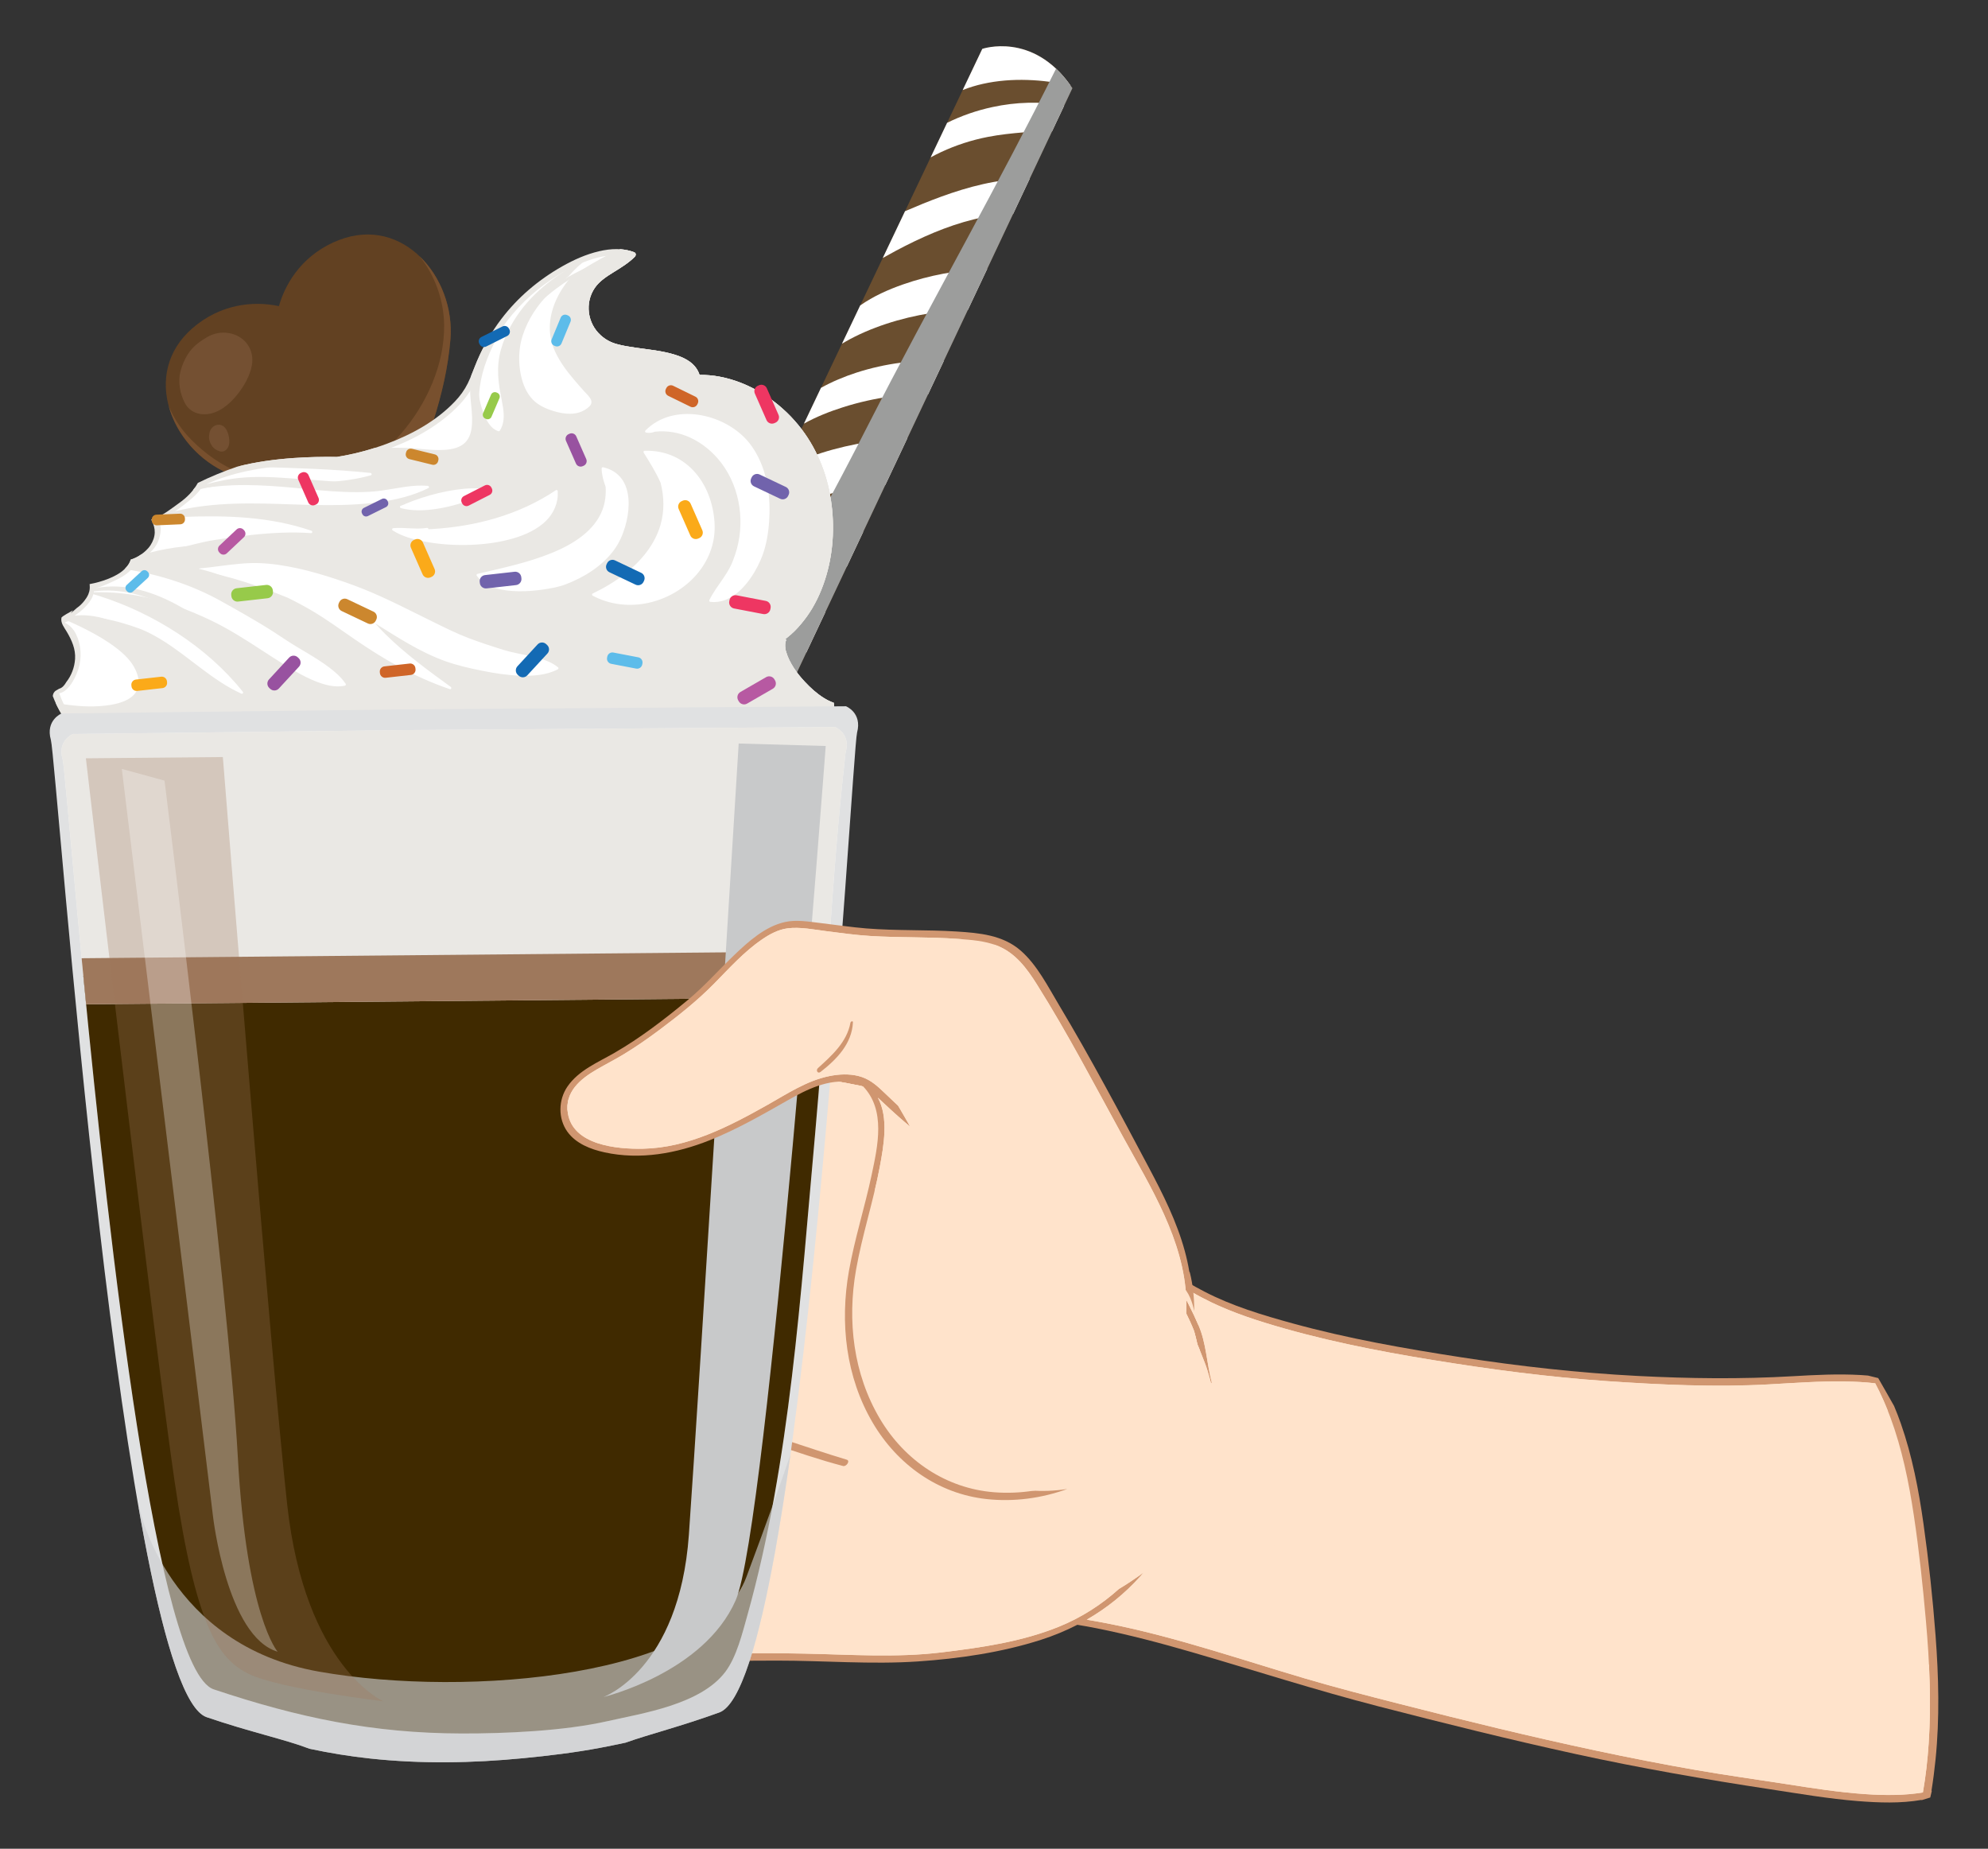 <?xml version="1.0" encoding="utf-8"?>
<!-- Generator: Adobe Illustrator 27.5.0, SVG Export Plug-In . SVG Version: 6.00 Build 0)  -->
<svg version="1.1" id="Layer_1" xmlns="http://www.w3.org/2000/svg" xmlns:xlink="http://www.w3.org/1999/xlink" x="0px" y="0px"
	 viewBox="0 0 417.615 388.321" style="enable-background:new 0 0 417.615 388.321;" xml:space="preserve">
<rect x="0" y="0" width="417.615" height="388.321" fill="#333333" stroke="none"/>
<g>
	<g>
		<g>
			<path style="fill:#D09670;" d="M406.598,343.528c-0.594-7.839-1.437-15.681-2.536-23.465c-1.006-7.125-2.37-14.238-4.752-21.044
				c-0.437-1.248-0.911-2.478-1.424-3.687c-0.031-0.056-0.062-0.112-0.093-0.168c-1.066-1.909-2.164-3.8-3.243-5.701
				c-0.719-0.166-1.434-0.368-2.154-0.53c-0.501-0.042-1.003-0.08-1.503-0.109c-4.755-0.274-9.528-0.029-14.277,0.248
				c-10.866,0.633-21.706,0.507-32.578-0.055c-12.432-0.643-24.765-2.02-37.064-3.918c-11.901-1.836-23.788-3.923-35.41-7.116
				c-6.36-1.747-12.715-3.651-18.588-6.698c-2.454-1.273-4.832-2.682-7.187-4.129c-3.81-5.964-8.468-11.371-13.72-16.112
				c-11.166-10.079-25.105-17.155-39.441-21.495c-7.54-2.283-15.322-3.849-23.141-4.793c-8.707-1.051-17.488-1.196-26.245-1.457
				c-8.867-0.264-17.598-1.175-26.353-2.602c-4.315-0.703-8.619-1.475-12.928-2.215c-3.062-0.526-6.15-0.933-9.167-1.685
				c-5.481-1.365-10.857-3.135-16.43-4.116c-1.241-0.218-2.537-0.419-3.855-0.557c-3.115-0.85-6.438-0.785-9.722-0.313
				c-4.818,0.693-9.803,2.265-13.815,5.088c-4.076,2.868-7.373,7.094-9.561,11.541c-2.298,4.669-3.291,9.71-1.287,14.658
				c0.867,2.141,2.023,4.143,3.197,6.129c-3.504,1.003-6.589,3.426-9.047,6.031c-2.881,3.053-5.722,7.013-6.741,11.151
				c-1.165,4.732,0.696,9.495,3.231,13.446c0.935,1.458,1.949,2.781,3.081,3.956c-4.251,5.37-8.269,12.721-5.784,19.678
				c1.122,3.142,3.302,5.992,5.664,8.305c2.465,2.415,5.447,4.419,8.897,5.02c2.81,0.49,5.611,0.435,8.404,0.138
				c-2.454,1.822-4.226,4.887-5.094,7.541c-1.228,3.758-0.992,7.832,1.183,11.192c2.156,3.33,5.686,5.596,9.197,7.278
				c4.084,1.957,8.461,3.46,12.913,4.286c3.208,0.596,6.452,0.882,9.686,1.288c1.789,0.225,3.564,0.543,5.366,0.653
				c0.928,0.057,1.888-0.117,2.837-0.214c5.469,0.551,10.983,0.496,16.518,0.491c9.821-0.009,19.626,0.45,29.443-0.039
				c10.034-0.5,20.082-0.607,30.126-0.619c9.869-0.012,19.762,0.842,29.623,0.175c8.652-0.585,17.598-1.889,25.869-4.547
				c2.653-0.853,5.197-1.904,7.622-3.15c1.366,0.222,2.731,0.465,4.094,0.738c6.757,1.35,13.41,3.108,20.024,5.029
				c13.058,3.793,25.969,7.968,39.142,11.365c13.784,3.554,27.6,6.997,41.509,10.033c13.518,2.951,27.099,5.307,40.774,7.383
				c6.124,0.929,12.235,1.99,18.415,2.48c4.372,0.346,8.988,0.522,13.381-0.249c-0.004,0.022-0.009,0.043-0.013,0.065
				c0.61-0.202,1.225-0.39,1.842-0.569c0.117-0.475,0.229-0.951,0.335-1.429c-0.026,0.006-0.053,0.012-0.079,0.018
				c0.359-2.207,0.635-4.408,0.855-6.565C407.475,360.931,407.254,352.194,406.598,343.528z M95.17,252.44
				c-1.599,0.172-3.177,0.461-4.763,0.718c-4.684,0.758-9.244-0.354-13.922-0.407c-0.098-0.001-0.207,0.04-0.314,0.106
				c-0.28-1.391-0.672-2.763-1.138-4.115c1.257-0.192,2.697,0.056,3.862,0.256c1.633,0.279,3.235,0.699,4.858,1.025
				c2.167,0.436,4.354,0.771,6.521,1.209c1.272,0.257,2.542,0.523,3.812,0.788c0.629,0.131,1.27,0.223,1.911,0.315
				C95.683,252.365,95.385,252.417,95.17,252.44z"/>
			<path style="fill:#FFE3CB;" d="M28.822,270.836c-0.724-4.892,1.972-9.547,4.935-13.236c2.659-3.311,5.997-6.145,9.982-7.662
				c0.233,0.394,0.466,0.789,0.697,1.184c1.525,2.618,2.73,5.34,3.851,8.151c2.033,5.097,4.139,11.11,9.114,14.071
				c4.367,2.599,9.943,2.375,13.689-1.2c1.409-1.344,2.485-2.997,3.305-4.79c6.513,3.34,14.112,7.836,14.437,16.056
				c0.133,3.371-1.196,6.766-4.072,8.676c-3.785,2.515-8.526,1.347-12.609,0.318c-4.55-1.147-9.14-1.896-13.8-2.44
				c-4.325-0.505-8.718-0.732-12.969-1.729c-3.872-0.908-7.717-2.51-10.435-5.517C32.021,279.479,29.468,275.198,28.822,270.836z"/>
			<path style="fill:#FFE3CB;" d="M81.927,291.693c-2.56,0.216-5.173,0.141-7.729-0.076c-6.402-0.542-12.672-2.053-18.944-3.373
				c-2.888-0.608-5.818-1.049-8.641-1.925c-2.747-0.852-5.428-2.031-7.793-3.681c-1.804-1.259-3.3-2.79-4.61-4.549
				c-1.371-1.842-2.553-3.835-3.522-5.917c-0.76-1.634-1.402-3.346-1.787-5.112c-0.222,1.234-0.268,2.496-0.079,3.775
				c0.646,4.362,3.199,8.643,6.125,11.881c2.717,3.007,6.563,4.61,10.435,5.517c4.251,0.996,8.644,1.224,12.969,1.729
				c4.66,0.544,9.25,1.294,13.8,2.44c4.083,1.029,8.823,2.197,12.609-0.318c0.613-0.407,1.152-0.886,1.625-1.414
				C85.001,291.311,83.418,291.568,81.927,291.693z"/>
			<path style="fill:#FFE3CB;" d="M88.831,283.409c-0.325-8.221-7.925-12.716-14.437-16.056c-0.819,1.794-1.896,3.446-3.305,4.79
				c-3.746,3.575-9.322,3.799-13.689,1.2c-4.974-2.96-7.08-8.973-9.114-14.071c-1.122-2.812-2.326-5.533-3.851-8.151
				c-0.23-0.395-0.463-0.79-0.696-1.184c-3.985,1.517-7.323,4.351-9.982,7.662c-2.962,3.689-5.659,8.343-4.935,13.236
				c0.367,2.479,1.351,4.932,2.669,7.182c-0.119-0.57-0.203-1.148-0.262-1.722c-0.181-1.746-0.132-3.515,0.066-5.258
				c0.211-1.858,0.592-3.7,1.159-5.483c0.534-1.682,1.231-3.329,2.169-4.827c0.814-1.3,1.828-2.515,3.112-3.374
				c1.173-0.785,2.563-1.204,3.979-1.104c0.667,0.047,1.363,0.16,1.943,0.512c0.551,0.334,1.007,0.813,1.403,1.316
				c1.105,1.404,1.888,3.055,2.636,4.667c0.907,1.956,1.739,3.946,2.654,5.899c0.87,1.858,1.802,3.717,3.014,5.38
				c0.514,0.705,1.089,1.375,1.756,1.94c0.751,0.636,1.646,1.104,2.574,1.425c2.414,0.835,5.061,0.743,7.569,0.516
				c2.802-0.253,5.58-0.734,8.387-0.939c1.334-0.098,2.676-0.134,4.01-0.026c0.634,0.051,1.267,0.135,1.89,0.263
				c0.649,0.133,1.284,0.364,1.891,0.626c1.686,0.726,3.312,2.014,3.541,3.952c0.203,1.72-0.759,3.355-1.926,4.536
				c-1.544,1.561-3.542,2.489-5.632,3.074c-2.493,0.697-5.089,1.035-7.666,1.222c-1.907,0.138-3.823,0.178-5.736,0.136
				c2.728,0.44,5.437,0.978,8.131,1.656c4.083,1.029,8.823,2.197,12.609-0.318C87.635,290.176,88.965,286.78,88.831,283.409z"/>
			<path style="fill:#FFE3CB;" d="M46.256,315.749c-3.394-0.132-6.345-1.088-9.068-3.137c-2.563-1.929-4.727-4.436-6.36-7.192
				c-4.302-7.265-0.575-14.796,3.328-21.293c1.775,1.766,3.838,3.178,6.34,4.172c4.149,1.65,8.637,2.105,13.042,2.556
				c5.525,0.566,11.081,1.17,16.478,2.523c4.327,1.085,9.16,2.526,13.503,0.73c1.128-0.466,2.149-1.118,3.041-1.908
				c0.006,0.084,0.027,0.168,0.074,0.248c3.041,5.22,2.748,12.316-1.875,16.539c-4.8,4.386-11.759,3.906-17.796,4.305
				C60.029,313.751,53.244,316.021,46.256,315.749z"/>
			<path style="fill:#FFE3CB;" d="M87.788,304.388c-0.002,0.005-0.001,0.008-0.003,0.013c-0.248,0.593-0.557,1.155-0.926,1.681
				c-1.606,2.292-4.089,3.966-6.681,4.954c-3.076,1.172-6.452,1.023-9.678,0.763c-3.65-0.294-7.361-0.864-11.014-0.318
				c-3.478,0.52-6.85,1.665-10.369,1.925c-2.676,0.198-5.484-0.237-7.969-1.26c-1.972-0.812-3.75-2.039-5.18-3.624
				c-1.396-1.547-2.438-3.377-3.194-5.313c-0.799-2.046-1.277-4.205-1.559-6.379c-0.285-2.2-0.36-4.424-0.297-6.641
				c-2.173,4.909-3.107,10.135-0.09,15.231c1.632,2.756,3.797,5.263,6.36,7.192c2.723,2.049,5.674,3.005,9.068,3.137
				c6.988,0.272,13.773-1.998,20.709-2.457c0.462-0.031,0.929-0.056,1.4-0.078c0.103-0.048,0.206-0.094,0.308-0.143
				c0.116-0.056,0.222,0.023,0.251,0.117c5.538-0.247,11.549-0.282,15.837-4.2c1.437-1.313,2.454-2.903,3.085-4.628
				C87.826,304.369,87.807,304.379,87.788,304.388z"/>
			<path style="fill:#FFE3CB;" d="M86.635,292.449c-0.047-0.081-0.068-0.164-0.074-0.248c-0.892,0.79-1.914,1.441-3.041,1.908
				c-4.343,1.796-9.177,0.354-13.503-0.73c-5.397-1.353-10.953-1.956-16.478-2.523c-4.405-0.451-8.892-0.906-13.042-2.556
				c-2.502-0.995-4.564-2.406-6.34-4.172c-0.351,0.584-0.7,1.177-1.042,1.776c0.154,0.229,0.309,0.456,0.465,0.68
				c0.752,1.086,1.554,2.142,2.424,3.137c0.388,0.444,0.791,0.877,1.223,1.279c0.458,0.427,0.954,0.761,1.495,1.077
				c1.502,0.876,3.116,1.543,4.778,2.051c3.381,1.033,6.919,1.429,10.432,1.689c1.747,0.13,3.497,0.223,5.245,0.338
				c0.851,0.056,1.71,0.093,2.557,0.192c0.518,0.06,1.034,0.137,1.55,0.21c2.231,0.317,4.517,0.71,6.574,1.669
				c0.919,0.429,1.803,0.995,2.473,1.765c0.668,0.768,1.072,1.703,1.183,2.714c0.137,1.248-0.134,2.592-0.65,3.729
				c-0.522,1.151-1.377,2.118-2.367,2.891c-2.132,1.665-4.786,2.556-7.35,3.314c-3.109,0.919-6.235,1.805-9.375,2.611
				c4.397-0.637,8.764-1.666,13.193-1.959c6.037-0.399,12.996,0.081,17.796-4.305C89.383,304.764,89.676,297.668,86.635,292.449z"/>
			<path style="fill:#FFE3CB;" d="M405.154,366.234c-0.229,3.438-0.616,6.871-1.21,10.268c-3.949,0.65-8.004,0.622-11.995,0.356
				c-5.659-0.377-11.266-1.267-16.865-2.14c-6.231-0.972-12.476-1.831-18.691-2.91c-7.087-1.23-14.146-2.617-21.181-4.114
				c-13.789-2.934-27.484-6.291-41.142-9.781c-6.686-1.709-13.37-3.416-19.989-5.376c-6.449-1.91-12.858-3.951-19.303-5.873
				c-7.331-2.186-14.73-4.23-22.244-5.688c-1.403-0.272-2.815-0.53-4.234-0.767c4.168-2.399,7.945-5.419,11.246-9.095
				c0.244-0.271,0.482-0.549,0.721-0.825c-0.235,0.171-0.47,0.341-0.707,0.509c-1.464,1.041-2.963,2.037-4.506,2.957
				c-3.692,3.316-7.892,6.014-12.594,7.922c-7.824,3.176-16.293,4.387-24.623,5.397c-9.592,1.163-19.248,0.45-28.873,0.262
				c-9.63-0.188-19.293-0.038-28.919,0.289c-4.736,0.161-9.467,0.467-14.206,0.514c-4.797,0.048-9.594-0.068-14.39-0.149
				c-6.209-0.105-12.526,0.202-18.772-0.097c-2.01-0.03-4.02-0.054-6.03-0.038c-2.75,0.022-5.501,0.135-8.245-0.113
				c-1.387-0.126-2.785-0.329-4.113-0.761c-0.18-0.059-0.36-0.124-0.538-0.193c-4.687-0.678-9.169-1.845-13.556-3.647
				c-6.512-2.674-14.093-7.254-13.503-15.328c0.175-2.389,0.99-4.727,2.266-6.748c1.438-2.278,3.324-3.736,5.861-4.592
				c0.052-0.018,0.099-0.042,0.143-0.069c3.536-0.583,7.063-1.331,10.591-1.632c6.582-0.562,13.887,0.117,19.381-4.287
				c0.32-0.256,0.623-0.525,0.913-0.803c1.784-0.304,4.192,0.642,5.24,1.631c2.416,2.28,3.059,6.291,2.531,9.436
				c-1.205,7.168-8.14,11.789-14.531,13.996c-2.943,1.017-7.438,2.153-8.641,5.455c-0.245,0.673,0.669,0.579,0.972,0.285
				c1.502-1.453,2.886-2.476,4.85-3.251c1.8-0.711,3.672-1.223,5.446-2.001c3.592-1.575,7.04-3.791,9.626-6.771
				c2.458-2.834,4.14-6.52,4.009-10.328c-0.107-3.134-1.319-7.325-4.492-8.663c-0.955-0.403-2.729-0.757-4.247-0.578
				c4.246-4.745,4.703-11.838,1.432-17.43c-0.113-0.193-0.3-0.259-0.503-0.244c1.252-1.423,2.143-3.16,2.553-5.053
				c0.889-4.112-0.362-8.249-2.93-11.506c-3.142-3.986-7.65-6.175-12.087-8.396c-0.063-0.031-0.132-0.046-0.203-0.049
				c0.806-2.081,1.304-4.298,1.59-6.418c0.27-2.004,0.198-3.973-0.108-5.907c2.381,0.348,4.828,0.524,7.226,0.673
				c1.914,0.119,3.846,0.184,5.746-0.115c1.478-0.232,2.955-0.501,4.424-0.788c0.667-0.13,1.334-0.253,2.003-0.372
				c0.278-0.049,1.046-0.35,1.306-0.268c0.009,0.003,0.02,0.002,0.029,0.003c-0.013,0.052-0.025,0.104-0.037,0.157
				c-1.026,4.253-2.132,8.476-2.859,12.794c-0.719,4.274-1.076,8.601-1.166,12.933c-0.086,4.139,0.092,8.381,1.061,12.421
				c0.054,0.224,0.447,0.046,0.432-0.14c-0.738-8.762-0.184-17.329,1.393-25.975c1.532-8.401,4.829-16.925,4.353-25.563
				c-0.115-0.223-0.241-0.44-0.379-0.647c-0.639,4.414-1.551,8.762-2.578,13.097c-0.926-0.404-1.828-0.839-2.814-1.147
				c-1.281-0.4-2.588-0.749-3.896-1.05c-2.295-0.528-4.624-0.871-6.92-1.384c-1.79-0.4-3.577-0.835-5.401-1.054
				c-1.194-0.144-2.507-0.247-3.621,0.228c-0.583-1.56-1.251-3.094-1.941-4.601c-1.36-2.968-2.769-5.9-3.866-8.934
				c0.009-0.018,0.018-0.036,0.023-0.054c0.608-2.085,0.425-4.366,0.924-6.487c0.073-0.309-0.377-0.236-0.445-0.008
				c-0.45,1.498-0.832,3.068-1.144,4.631c-0.602-1.953-1.051-3.958-1.245-6.051c-0.024-0.262-0.246-0.294-0.478-0.214
				c-0.077,0.414-0.148,0.83-0.206,1.248c-0.126,0.911-0.204,1.829-0.235,2.749c0.99,8.184,6.855,15.358,8.504,23.415
				c1.621,7.925-1.969,22.755-12.863,20.048c-5.606-1.393-8.437-6.549-10.524-11.489c-1.06-2.507-1.989-5.069-3.116-7.548
				c-0.83-1.826-1.828-3.557-2.841-5.282c0.014-0.105-0.023-0.194-0.134-0.228c-0.304-0.516-0.608-1.033-0.909-1.551
				c-1.393-2.398-2.79-4.893-3.376-7.63c-0.484-2.26-0.218-4.618,0.412-6.822c1.368-4.79,4.291-9.225,7.85-12.676
				c3.616-3.507,8.362-5.479,13.226-6.567c0.605-0.135,1.215-0.254,1.827-0.359c-0.327,0.148-0.649,0.309-0.965,0.487
				c-0.057,0.032-0.111,0.066-0.167,0.099c1.608-0.382,3.269-0.555,4.915-0.622c1.881-0.077,3.775-0.003,5.648,0.183
				c0.418,0.042,0.835,0.094,1.251,0.151c0.311,0.037,0.62,0.077,0.925,0.119c0.469,0.064,0.936,0.138,1.403,0.215
				c0.135,0.05,0.268,0.104,0.401,0.158c0.366,0.08,0.731,0.165,1.094,0.255c0.051-0.035,0.096-0.078,0.125-0.124
				c4.5,0.87,8.905,2.216,13.326,3.403c6.568,1.764,13.399,2.601,20.096,3.744c8.277,1.413,16.598,2.688,24.993,3.109
				c8.526,0.427,17.067,0.39,25.583,1.049c7.98,0.617,15.915,1.893,23.675,3.861c14.504,3.678,28.607,10.059,40.404,19.341
				c5.629,4.429,10.658,9.589,14.939,15.331c3.544,4.754,6.886,9.974,9.104,15.556c0.258,0.926,0.49,1.86,0.7,2.799
				c0.123,0.291,0.245,0.582,0.365,0.874c0.398,0.971,0.778,1.949,1.157,2.928c0.454,1.173,0.821,2.379,1.14,3.595
				c0.069,0.265,0.134,0.531,0.198,0.797c0.094-0.069,0.159-0.173,0.131-0.279c-1.058-3.961-1.119-8.114-2.754-11.915
				c-1.316-3.062-2.851-6.03-4.549-8.897c0.977,0.621,1.963,1.229,2.965,1.813c4.889,2.848,10.089,4.845,15.483,6.511
				c11.506,3.554,23.345,5.902,35.22,7.833c12.122,1.971,24.271,3.596,36.528,4.436c11.324,0.776,22.809,1.314,34.152,0.693
				c5.3-0.29,10.602-0.699,15.914-0.613c2.125,0.035,4.286,0.132,6.425,0.388c1.237,2.327,2.29,4.747,3.185,7.159
				c2.457,6.623,3.874,13.606,4.922,20.576c1.11,7.38,1.895,14.832,2.552,22.265C405.332,349.095,405.724,357.684,405.154,366.234z"
				/>
			<path style="fill:#FFE3CB;" d="M253.716,275.233c2.987,3.148,6.658,5.525,10.607,7.287c5.352,2.387,11.167,3.814,16.801,5.362
				c6.586,1.81,13.221,3.438,19.903,4.851c13.381,2.83,26.961,4.808,40.623,5.551c6.715,0.365,13.449,0.431,20.169,0.136
				c5.91-0.259,11.826-0.304,17.738-0.535c5.63-0.221,11.389-0.576,17.04-1.464c-0.781-1.977-1.665-3.946-2.679-5.853
				c-2.138-0.256-4.299-0.353-6.425-0.388c-5.312-0.087-10.613,0.323-15.914,0.613c-11.343,0.621-22.829,0.083-34.152-0.693
				c-12.257-0.84-24.406-2.465-36.528-4.436c-11.874-1.931-23.713-4.279-35.22-7.833c-5.157-1.593-10.136-3.49-14.836-6.142
				C251.712,272.936,252.665,274.125,253.716,275.233z"/>
			<path style="fill:#FFE3CB;" d="M48.043,254.402c1.127,2.479,2.057,5.04,3.116,7.548c2.084,4.932,4.91,10.079,10.499,11.482
				c-0.159-0.101-0.315-0.206-0.465-0.315c-1.59-1.148-2.903-2.67-4.021-4.27c-0.505-0.723-0.973-1.473-1.386-2.253
				c-0.458-0.864-0.792-1.776-1.156-2.682c-1.097-2.732-2.277-5.431-3.598-8.063c-1.306-2.603-2.783-5.105-4.256-7.615
				c-1.367-2.329-2.7-4.72-3.46-7.327c-1.493-5.119-0.157-10.68,2.139-15.351c0.694-1.412,1.488-2.77,2.359-4.08
				c-2.996,3.241-5.413,7.189-6.62,11.415c-0.63,2.204-0.896,4.562-0.412,6.822c0.587,2.738,1.983,5.232,3.376,7.63
				c0.301,0.518,0.606,1.035,0.909,1.551c0.11,0.033,0.148,0.123,0.134,0.228C46.215,250.845,47.213,252.575,48.043,254.402z"/>
			<path style="fill:#FFE3CB;" d="M57.633,340.686c-1.761-1.465-3.408-3.085-4.785-4.921c-1.257-1.677-2.279-3.556-2.819-5.591
				c-0.517-1.95-0.637-4.084-0.015-6.024c0.543-1.692,1.638-3.125,3.002-4.245c1.459-1.199,3.158-2.07,4.889-2.804
				c1.84-0.78,3.737-1.412,5.628-2.055c0.081-0.027,0.162-0.055,0.243-0.083c-2.936,0.361-5.873,0.957-8.815,1.442
				c-0.044,0.027-0.091,0.051-0.143,0.069c-2.537,0.856-4.423,2.314-5.861,4.592c-1.276,2.022-2.091,4.36-2.266,6.748
				c-0.59,8.073,6.991,12.654,13.503,15.328c0.53,0.217,1.061,0.425,1.594,0.624C60.354,342.807,58.959,341.789,57.633,340.686z"/>
			<path style="fill:#FFE3CB;" d="M191.767,319.97c-2.078-2.024-4.412-3.774-6.817-5.388c-2.453-1.646-4.976-3.197-7.683-4.391
				c-1.532-0.675-3.105-1.251-4.696-1.771c-0.825-0.27-1.654-0.525-2.486-0.771c-0.767-0.227-1.54-0.431-2.288-0.717
				c-0.373-0.143-0.743-0.296-1.11-0.454c0.372,0.447,0.751,0.89,1.14,1.322c1.961,2.182,4.12,4.181,6.402,6.023
				c2.304,1.859,4.735,3.557,7.239,5.135c2.486,1.567,5.045,3.016,7.644,4.387c2.416,1.274,4.867,2.479,7.334,3.651
				c-0.045-0.167-0.092-0.333-0.146-0.498C195.465,323.959,193.654,321.808,191.767,319.97z"/>
			<path style="fill:#FFE3CB;" d="M405.214,349.638c-3.04,0.372-6.128,0.494-9.095,0.68c-8.719,0.549-17.389,0.737-26.12,0.264
				c-9.198-0.497-18.383-1.514-27.51-2.743c-8.902-1.199-17.765-2.732-26.506-4.812c-7.943-1.89-15.779-4.349-23.544-6.868
				c-7.389-2.397-14.778-5.142-21.417-9.234c-5.282-3.256-9.445-7.667-11.854-13.431c-2.267-5.424-2.938-11.358-3.277-17.178
				c-0.436-7.499-0.245-15.463-1.778-22.921c-1.325-0.64-2.631-1.328-3.916-2.076c-1.002-0.584-1.988-1.191-2.965-1.813
				c1.698,2.868,3.232,5.836,4.549,8.897c1.634,3.801,1.696,7.954,2.754,11.915c0.028,0.106-0.037,0.21-0.131,0.279
				c-0.064-0.266-0.129-0.532-0.198-0.797c-0.318-1.217-0.686-2.422-1.14-3.595c-0.379-0.979-0.759-1.957-1.157-2.928
				c-0.12-0.292-0.242-0.583-0.365-0.874c-0.21-0.94-0.442-1.873-0.7-2.799c-2.218-5.582-5.559-10.802-9.104-15.556
				c-4.281-5.743-9.31-10.902-14.939-15.331c-11.797-9.282-25.9-15.663-40.404-19.341c-7.76-1.968-15.695-3.244-23.675-3.861
				c-8.516-0.658-17.057-0.621-25.583-1.049c-8.395-0.421-16.716-1.696-24.993-3.109c-6.697-1.143-13.528-1.98-20.096-3.744
				c-4.422-1.187-8.826-2.533-13.326-3.403c-0.03,0.046-0.074,0.088-0.125,0.124c-0.364-0.09-0.729-0.175-1.094-0.255
				c-0.133-0.054-0.266-0.108-0.401-0.158c-0.466-0.077-0.934-0.15-1.403-0.215c-0.305-0.042-0.613-0.082-0.925-0.119
				c-0.416-0.058-0.832-0.11-1.251-0.151c-1.873-0.186-3.767-0.26-5.648-0.183c-1.646,0.067-3.307,0.241-4.915,0.622
				c0.056-0.033,0.111-0.067,0.167-0.099c0.316-0.178,0.638-0.339,0.965-0.487c-0.612,0.105-1.222,0.224-1.827,0.359
				c-3.607,0.807-7.148,2.102-10.213,4.146c1.888,0.197,3.731,0.831,5.313,1.88c0.063,0.042,0.101,0.117,0.079,0.193
				c-0.186,0.625-0.343,1.258-0.463,1.899c-0.47,2.498-0.371,5.067,0.18,7.544c0.548,2.468,1.505,4.824,2.631,7.081
				c1.173,2.351,2.529,4.605,3.896,6.846c1.356,2.224,2.733,4.439,3.967,6.735c0.595,1.108,1.156,2.234,1.656,3.388
				c0.458,1.057,0.933,2.158,1.19,3.284c0.402,1.761,0.142,3.617-0.433,5.31c-0.629,1.852-1.634,3.571-2.862,5.089
				c-1.168,1.443-2.576,2.747-4.206,3.651c-1.325,0.735-2.882,1.231-4.405,0.934c-0.799-0.156-1.487-0.534-2.067-1.049
				c1.411,1.329,3.093,2.349,5.151,2.86c10.894,2.707,14.484-12.122,12.863-20.048c-1.648-8.058-7.514-15.231-8.504-23.415
				c0.031-0.92,0.109-1.838,0.235-2.749c0.058-0.418,0.129-0.834,0.206-1.248c0.231-0.081,0.454-0.049,0.478,0.214
				c0.194,2.093,0.643,4.097,1.245,6.051c0.312-1.563,0.695-3.133,1.144-4.631c0.068-0.228,0.518-0.301,0.445,0.008
				c-0.499,2.122-0.315,4.402-0.924,6.487c-0.005,0.018-0.014,0.036-0.023,0.054c1.097,3.033,2.506,5.966,3.866,8.934
				c0.69,1.506,1.358,3.04,1.941,4.601c1.114-0.476,2.427-0.372,3.621-0.228c1.824,0.219,3.611,0.654,5.401,1.054
				c2.296,0.513,4.625,0.857,6.92,1.384c1.308,0.301,2.615,0.65,3.896,1.05c0.986,0.308,1.888,0.743,2.814,1.147
				c1.028-4.335,1.94-8.683,2.578-13.097c0.138,0.207,0.264,0.424,0.379,0.647c0.476,8.638-2.822,17.162-4.353,25.563
				c-1.576,8.646-2.13,17.213-1.393,25.975c0.016,0.186-0.378,0.364-0.432,0.14c-0.969-4.04-1.146-8.282-1.061-12.421
				c0.09-4.332,0.447-8.659,1.166-12.933c0.726-4.318,1.832-8.542,2.859-12.794c0.013-0.052,0.025-0.104,0.037-0.157
				c-0.01-0.001-0.02,0-0.029-0.003c-0.26-0.082-1.028,0.218-1.306,0.268c-0.669,0.119-1.336,0.242-2.003,0.372
				c-1.468,0.287-2.946,0.555-4.424,0.788c-1.9,0.299-3.832,0.234-5.746,0.115c-2.397-0.149-4.844-0.325-7.226-0.673
				c0.305,1.934,0.378,3.903,0.108,5.907c-0.286,2.12-0.784,4.337-1.59,6.418c0.071,0.003,0.14,0.017,0.203,0.049
				c4.437,2.221,8.945,4.41,12.087,8.396c2.568,3.257,3.819,7.394,2.93,11.506c-0.409,1.892-1.301,3.63-2.553,5.053
				c0.203-0.016,0.39,0.05,0.503,0.243c3.271,5.592,2.814,12.685-1.432,17.43c1.517-0.179,3.292,0.175,4.246,0.578
				c3.173,1.338,4.384,5.529,4.492,8.663c0.13,3.809-1.551,7.495-4.009,10.328c-2.586,2.981-6.034,5.196-9.626,6.771
				c-1.774,0.778-3.646,1.29-5.446,2.001c-1.964,0.775-3.348,1.799-4.85,3.252c-0.303,0.294-1.217,0.388-0.972-0.285
				c1.203-3.302,5.698-4.438,8.641-5.455c6.391-2.207,13.326-6.828,14.531-13.996c0.528-3.145-0.115-7.156-2.531-9.436
				c-1.048-0.989-3.455-1.935-5.24-1.631c-0.291,0.277-0.593,0.546-0.913,0.803c-5.494,4.404-12.799,3.725-19.381,4.287
				c-3.527,0.301-7.055,1.049-10.591,1.632c-0.044,0.027-0.091,0.051-0.143,0.069c-1.067,0.36-2.013,0.834-2.865,1.424
				c1.028-0.157,2.055-0.322,3.082-0.478c3.082-0.47,6.167-0.919,9.266-1.262c3.102-0.343,6.227-0.6,9.35-0.554
				c1.333,0.02,2.669,0.098,3.989,0.293c1.081,0.16,2.163,0.399,3.173,0.824c0.803,0.338,1.583,0.807,2.133,1.497
				c0.595,0.746,0.84,1.682,0.785,2.63c-0.091,1.555-0.979,2.923-2,4.045c-1.211,1.33-2.674,2.42-4.154,3.431
				c-1.377,0.941-2.808,1.797-4.192,2.726c-0.604,0.405-1.189,0.837-1.784,1.255c-0.759,0.533-1.507,1.081-2.251,1.634
				c-3.311,2.459-6.565,5.015-10.105,7.143c-0.527,0.317-1.064,0.626-1.61,0.924c0.858,0.413,1.718,0.791,2.559,1.137
				c4.387,1.801,8.869,2.969,13.556,3.647c0.179,0.069,0.358,0.134,0.538,0.193c1.327,0.432,2.726,0.635,4.113,0.761
				c2.744,0.249,5.495,0.135,8.245,0.113c2.01-0.016,4.02,0.008,6.03,0.038c6.247,0.298,12.564-0.009,18.772,0.097
				c4.796,0.082,9.593,0.197,14.39,0.149c4.74-0.047,9.47-0.354,14.206-0.514c9.626-0.326,19.289-0.477,28.919-0.289
				c9.624,0.188,19.28,0.901,28.873-0.262c8.331-1.01,16.799-2.221,24.623-5.397c4.702-1.909,8.903-4.606,12.594-7.922
				c1.544-0.921,3.042-1.916,4.506-2.957c0.237-0.168,0.472-0.338,0.707-0.509c-0.239,0.276-0.477,0.554-0.721,0.825
				c-3.3,3.676-7.078,6.696-11.246,9.095c1.419,0.237,2.831,0.494,4.234,0.767c7.514,1.458,14.914,3.502,22.244,5.688
				c6.445,1.922,12.854,3.963,19.303,5.873c6.618,1.96,13.302,3.667,19.989,5.376c13.658,3.49,27.353,6.846,41.142,9.781
				c7.035,1.497,14.094,2.883,21.181,4.114c6.215,1.079,12.46,1.938,18.691,2.91c5.599,0.873,11.205,1.763,16.865,2.14
				c3.991,0.266,8.046,0.295,11.995-0.356c0.594-3.396,0.982-6.829,1.21-10.268C405.522,360.709,405.487,355.168,405.214,349.638z
				 M202.683,339.491c-0.996,0.917-2.195,1.551-3.426,2.095c-1.43,0.633-2.915,1.138-4.424,1.546
				c-6.9,1.866-14.229,1.944-21.325,1.703c-6.686-0.227-13.349-0.862-20.028-1.215c-6.136-0.325-12.281-0.636-18.372-1.48
				c-6.057-0.839-12.134-2.188-17.693-4.8c-5.327-2.504-10.011-6.275-13.098-11.334c-4.08-6.686-5.512-14.832-5.932-22.543
				c-0.455-8.341,0.307-16.681,0.899-24.994c0.443-6.227,0.962-12.456,2.049-18.61c1.132-6.413,2.831-12.873,5.967-18.622
				c1.442-2.644,3.213-5.131,5.386-7.226c2.434-2.347,5.352-4.091,8.576-5.116c7.07-2.248,14.767-1.175,21.876,0.309
				c3.567,0.745,7.163,1.531,10.681,2.479c3.09,0.833,6.196,1.674,9.141,2.945c2.738,1.183,5.339,2.789,7.292,5.077
				c2.181,2.553,3.357,5.722,3.754,9.03c0.481,4.016,0.149,8.1-0.42,12.088c-0.572,4.008-1.434,7.965-2.278,11.922
				c-0.937,4.397-1.282,8.795-1.179,13.287c0.101,4.406,0.488,8.801,0.493,13.211c0,0.101-0.111,0.208-0.217,0.165
				c-2.201-0.896-4.58-1.126-6.933-1.245c-2.374-0.12-4.722-0.241-7.086-0.496c-4.638-0.5-9.196-1.483-13.796-2.23
				c-4.468-0.726-8.975-1.058-13.501-0.84c-8.292,0.399-16.321,2.689-23.736,6.366c0.391-0.058,0.781-0.12,1.173-0.174
				c6.233-0.863,12.533-1.228,18.824-1.162c6.652,0.069,13.303,0.623,19.87,1.688c3.728,0.604,7.431,1.381,11.086,2.339
				c1.04,0.119,2.079,0.259,3.117,0.43c2.275,0.375,4.503,0.945,6.75,1.448c2.134,0.478,4.253,1.025,6.348,1.655
				c4.179,1.257,8.268,2.844,12.141,4.862c4.76,2.481,8.997,5.689,12.751,9.525c1.88,1.921,3.644,3.992,5.066,6.279
				c1.181,1.9,2.202,4.051,2.344,6.316C204.951,336.206,204.185,338.108,202.683,339.491z"/>
			<path style="fill:#FFE3CB;" d="M74.872,266.216c0.071,0.003,0.14,0.017,0.203,0.049c4.437,2.221,8.945,4.41,12.087,8.396
				c2.568,3.257,3.819,7.394,2.93,11.506c-0.409,1.892-1.301,3.63-2.553,5.053c0.203-0.016,0.39,0.05,0.503,0.243
				c3.053,5.219,2.858,11.745-0.634,16.45c0.749-0.438,1.462-0.936,2.12-1.495c1.365-1.16,2.575-2.617,3.156-4.333
				c0.719-2.12,0.589-4.454-0.213-6.528c-0.811-2.095-2.262-3.901-3.987-5.32c-0.054-0.045-0.067-0.151-0.027-0.208
				c1.469-2.067,2.499-4.439,2.758-6.977c0.427-4.184-1.172-8.239-3.355-11.729c-2.288-3.658-5.243-6.861-8.314-9.871
				c-0.072-0.071-0.057-0.17,0-0.242c0.314-0.399,0.735-0.714,1.151-0.998c0.587-0.402,1.213-0.747,1.849-1.063
				c1.391-0.691,2.851-1.253,4.339-1.699c1.505-0.451,3.06-0.795,4.631-0.894c1.232-0.078,2.586-0.025,3.701,0.565
				c0.286,0.152,0.53,0.341,0.738,0.557c0.362-1.499,0.733-2.996,1.095-4.496c0.013-0.052,0.025-0.104,0.037-0.157
				c-0.01-0.001-0.02,0-0.029-0.003c-0.26-0.082-1.028,0.218-1.306,0.268c-0.669,0.119-1.336,0.242-2.003,0.372
				c-1.468,0.287-2.946,0.555-4.424,0.788c-1.9,0.299-3.832,0.234-5.746,0.115c-2.397-0.149-4.844-0.325-7.226-0.673
				c0.305,1.934,0.378,3.903,0.108,5.907C76.176,261.918,75.678,264.134,74.872,266.216z"/>
			<path style="fill:#FFE3CB;" d="M64.096,213.287c-0.425,0.073-0.848,0.155-1.269,0.242c0.049,0.113,0.096,0.227,0.14,0.342
				c0.055-0.032,0.108-0.066,0.164-0.097C63.447,213.597,63.769,213.436,64.096,213.287z"/>
			<path style="fill:#FFE3CB;" d="M91.146,242.468c-3.456-0.074-6.911-0.884-10.142-2.081c-1.416-0.525-2.808-1.133-4.127-1.869
				c-0.826-0.461-1.616-0.967-2.304-1.621c-0.619-0.587-1.143-1.271-1.56-2.014c-0.848-1.513-1.259-3.22-1.674-4.889
				c-0.234-0.941-0.427-1.922-0.775-2.828c-0.387-1.006-0.836-1.988-1.354-2.934c-0.957-1.749-2.149-3.352-3.502-4.815
				c-0.652-0.705-1.339-1.376-2.043-2.028c0.126,2.069-0.098,4.142-0.277,6.201c-0.415,4.771-0.129,9.657,1.636,14.151
				c0.921,2.345,2.209,4.477,3.535,6.609c0.96,1.542,1.831,3.141,2.62,4.777c1.697,3.519,3.113,7.309,3.563,11.214
				c0.291-2.495,0.216-4.944-0.195-6.95c-1.648-8.058-7.514-15.231-8.504-23.415c0.031-0.92,0.109-1.838,0.235-2.749
				c0.058-0.418,0.129-0.834,0.206-1.248c0.231-0.081,0.454-0.049,0.478,0.214c0.194,2.093,0.643,4.097,1.245,6.051
				c0.312-1.563,0.695-3.133,1.144-4.631c0.068-0.228,0.518-0.301,0.445,0.008c-0.499,2.122-0.315,4.402-0.924,6.487
				c-0.005,0.018-0.014,0.036-0.023,0.054c1.097,3.033,2.506,5.966,3.866,8.934c0.69,1.506,1.358,3.04,1.941,4.601
				c1.114-0.476,2.427-0.372,3.621-0.228c1.824,0.219,3.611,0.654,5.401,1.054c2.296,0.513,4.625,0.857,6.92,1.384
				c1.308,0.301,2.615,0.65,3.896,1.05c0.891,0.278,1.714,0.66,2.547,1.029c0.048-0.092,0.098-0.184,0.146-0.276
				c0.136-0.265,0.269-0.531,0.399-0.799c0.851-3.675,1.608-7.362,2.177-11.095C97.501,241.99,94.168,242.533,91.146,242.468z"/>
			<path style="fill:#FFE3CB;" d="M81.713,335.233c-1.774,0.778-3.646,1.29-5.446,2.001c-1.538,0.607-2.721,1.371-3.884,2.37
				c0.464-0.063,0.927-0.129,1.389-0.202c4.24-0.671,8.42-1.712,12.715-1.991c2.979-0.194,6.18-0.145,8.837-1.717
				c1.234-0.73,2.218-1.788,2.946-3.017c0.462-0.779,0.832-1.621,1.165-2.462c0.351-0.886,0.628-1.801,0.814-2.735
				c0.339-1.703,0.357-3.468,0.031-5.175c-0.313-1.638-0.927-3.205-1.754-4.65c-1.273-2.224-3.009-4.151-4.967-5.805
				c1.196,1.846,1.72,4.28,1.789,6.284c0.13,3.809-1.551,7.495-4.009,10.328C88.753,331.443,85.305,333.658,81.713,335.233z"/>
			<path style="fill:#FFE3CB;" d="M85.846,309.683c-0.291,0.277-0.593,0.546-0.913,0.803c-0.576,0.462-1.174,0.865-1.787,1.223
				c0.372,0.025,0.743,0.071,1.112,0.156c0.877,0.204,1.695,0.608,2.412,1.149c0.712,0.536,1.376,1.125,1.912,1.841
				c0.943,1.26,1.4,2.814,1.371,4.382c-0.03,1.61-0.534,3.189-1.302,4.595c-0.656,1.2-1.48,2.299-2.487,3.225
				c-0.967,0.889-2.055,1.639-3.17,2.329c-2.282,1.414-4.734,2.581-6.868,4.224c-0.976,0.751-1.884,1.618-2.562,2.653
				c-0.204,0.311-0.38,0.636-0.535,0.971c1.856-1.19,4.249-1.862,6.058-2.487c6.391-2.207,13.326-6.828,14.531-13.996
				c0.528-3.145-0.115-7.156-2.531-9.436C90.038,310.325,87.63,309.379,85.846,309.683z"/>
			<path style="fill:#FFE3CB;" d="M251.017,271.785c-0.274-0.153-0.547-0.307-0.819-0.466c-1.002-0.584-1.988-1.191-2.965-1.813
				c1.685,2.846,3.208,5.79,4.518,8.827C251.581,276.143,251.328,273.96,251.017,271.785z"/>
			<path style="fill:#FFE3CB;" d="M176.214,228.583c1.364,2.45,2.06,5.204,2.337,7.98c0.665,6.661-0.947,13.18-1.88,19.726
				c-1.052,7.378-1.399,14.918-0.462,22.327c0.921,7.278,3.168,14.437,7.212,20.601c3.647,5.558,8.606,9.996,14.359,13.283
				c5.61,3.205,11.834,5.45,18.222,6.452c6.168,0.967,12.721,0.752,18.54-1.688c2.839-1.191,5.441-2.92,7.605-5.113
				c2.609-2.645,4.704-5.833,6.244-9.206c2.78-6.089,3.673-12.822,3.597-19.475c-0.026-0.064-0.051-0.129-0.077-0.193
				c-0.12-0.292-0.242-0.583-0.365-0.874c-0.21-0.94-0.442-1.873-0.7-2.799c-2.218-5.582-5.559-10.802-9.104-15.556
				c-4.281-5.743-9.31-10.902-14.939-15.331c-11.797-9.282-25.9-15.663-40.404-19.341c-3.692-0.936-7.424-1.711-11.181-2.338
				C175.577,227.533,175.914,228.045,176.214,228.583z"/>
		</g>
		<path style="fill:#D09670;" d="M177.882,306.61c-8.658-2.588-17.134-5.868-25.948-7.914c-9.437-2.19-19.332-2.29-28.975-1.857
			c-5.664,0.254-11.334,0.889-16.838,2.287c-0.213,0.054-0.343,0.482-0.042,0.423c9.959-1.946,20.057-1.909,30.153-1.431
			c4.623,0.219,9.17,0.673,13.694,1.682c4.328,0.966,8.563,2.284,12.777,3.656c4.781,1.557,9.533,3.207,14.401,4.477
			C177.788,308.112,178.661,306.843,177.882,306.61z"/>
	</g>
	<g>
		<g>
			<path style="fill:#6A4E2F;" d="M133.086,164.198l73.26-153.93c0,0,10.905-3.772,18.925,8.252l-77.813,165.035L133.086,164.198z"
				/>
			<g>
				<path style="fill:#FFFFFF;" d="M206.491,17.611c3.051-0.679,6.198-0.911,9.319-0.815c3.057,0.094,6.11,0.498,9.088,1.192
					c-7.981-11.366-18.552-7.72-18.552-7.72l-4.115,8.646C203.612,18.362,205.044,17.933,206.491,17.611z"/>
				<path style="fill:#FFFFFF;" d="M197.711,31.936c3.111-1.45,6.417-2.518,9.785-3.174c2.492-0.485,5.056-0.757,7.584-0.964
					c1.96-0.161,3.939-0.254,5.91-0.198l2.548-5.404c-4.967-0.959-10.145-0.769-15.078,0.297c-3.284,0.71-6.494,1.812-9.506,3.307
					l-3.455,7.259C196.226,32.658,196.967,32.284,197.711,31.936z"/>
				<path style="fill:#FFFFFF;" d="M188.236,52.652c5.182-2.751,10.617-5.177,16.332-6.579c2.685-0.659,5.466-1.08,8.239-1.118
					l3.494-7.411c-0.258-0.001-0.515-0.005-0.772-0.001c-6.102,0.1-12.075,1.679-17.78,3.751c-2.579,0.937-5.113,1.983-7.631,3.069
					l-4.675,9.823C186.369,53.665,187.298,53.15,188.236,52.652z"/>
				<path style="fill:#FFFFFF;" d="M177.576,71.784c2.699-1.547,5.584-2.765,8.534-3.741c3.072-1.016,6.233-1.769,9.428-2.274
					c2.577-0.408,5.183-0.659,7.793-0.715l4.051-8.592c-0.166,0.006-0.332,0.011-0.498,0.018
					c-5.826,0.263-11.674,1.333-17.182,3.261c-3.099,1.084-6.267,2.489-9.008,4.425l-3.824,8.036
					C177.104,72.06,177.339,71.92,177.576,71.784z"/>
				<path style="fill:#FFFFFF;" d="M177.113,85.532c3.28-1.039,6.651-1.797,10.059-2.266c2.569-0.353,5.183-0.548,7.781-0.442
					l3.29-6.977c-3.015-0.191-6.051-0.05-9.045,0.34c-3.14,0.409-6.249,1.102-9.262,2.076c-2.582,0.835-5.104,1.884-7.476,3.206
					l-3.575,7.511C171.487,87.536,174.281,86.43,177.113,85.532z"/>
				<path style="fill:#FFFFFF;" d="M168.258,105.344c1.464-0.41,2.942-0.766,4.409-1.163c1.333-0.361,2.672-0.703,4.019-1.01
					c3.05-0.693,6.162-1.23,9.294-1.332c0.002,0,0.004,0,0.007,0l4.637-9.835c-2.731,0.123-5.456,0.396-8.155,0.823
					c-3.339,0.529-6.649,1.276-9.871,2.303c-2.886,0.92-5.718,2.07-8.346,3.584l-4.59,9.644
					C162.441,107.128,165.333,106.163,168.258,105.344z"/>
				<path style="fill:#FFFFFF;" d="M151.108,127.731c2.748-1.476,5.636-2.682,8.575-3.722c3.028-1.071,6.116-1.966,9.222-2.779
					c2.977-0.779,5.974-1.481,8.969-2.186l3.475-7.37c-0.437,0.081-0.873,0.166-1.307,0.257c-3.378,0.707-6.693,1.691-9.955,2.812
					c-1.514,0.52-3.003,1.114-4.522,1.618c-1.325,0.441-2.649,0.884-3.964,1.352c-2.725,0.969-5.423,2.041-7.995,3.369l-3.402,7.149
					C150.503,128.062,150.805,127.894,151.108,127.731z"/>
				<path style="fill:#FFFFFF;" d="M146.076,144.223c2.933-1.014,5.8-2.211,8.751-3.175c1.49-0.487,3.009-0.886,4.516-1.315
					c1.657-0.471,3.321-0.916,4.986-1.356c1.687-0.446,3.379-0.888,5.066-1.347l4.005-8.494c-5.574,1.388-11.13,2.849-16.637,4.48
					c-3.499,1.037-6.979,2.144-10.427,3.342l-4.33,9.099C143.383,145.111,144.741,144.685,146.076,144.223z"/>
			</g>
			<path style="fill:#9C9D9C;" d="M221.844,14.424c-5.99,12.005-12.301,23.847-18.663,35.659
				c-7.085,13.156-14.231,26.28-21.021,39.592c-6.832,13.393-14.045,26.586-21.348,39.725
				c-7.303,13.137-14.698,26.224-21.902,39.415c-0.339,0.62-0.675,1.242-1.013,1.863l9.562,12.877L225.271,18.52
				C224.171,16.871,223.017,15.529,221.844,14.424z"/>
		</g>
		<g>
			<path style="fill:#624122;" d="M71.162,50.439c-7.039,2.729-11.013,8.372-12.57,13.866c-5.583-1.197-12.43-0.327-18.139,4.614
				c-11.026,9.545-4.407,25.431,7.464,30.501c10.686,4.564,22.847,6.123,34.939,6.878c0.349,0.022,0.697,0.043,1.047,0.063
				c0.146-0.318,0.291-0.636,0.434-0.955c4.995-11.038,9.31-22.513,10.281-34.093C95.696,58.45,84.758,45.164,71.162,50.439z"/>
			<path style="fill:#78502E;" d="M88.114,53.805c3.245,3.974,5.121,9.29,5.184,14.409c0.104,8.329-3.666,16.648-9.05,22.878
				c-2.752,3.185-6.054,5.995-9.909,7.753c-3.722,1.695-7.778,2.485-11.861,2.486c-4.073,0.001-8.288-0.504-12.086-2.034
				c-3.83-1.542-7.263-3.952-10.159-6.883c-2.053-2.076-3.712-4.47-4.805-7.166c1.616,6.035,6.349,11.55,12.488,14.172
				c10.686,4.564,22.847,6.123,34.939,6.878c0.349,0.022,0.697,0.043,1.047,0.063c0.146-0.318,0.291-0.636,0.434-0.955
				c4.995-11.038,9.31-22.513,10.281-34.093C95.169,64.744,92.585,58.067,88.114,53.805z"/>
			<path style="opacity:0.29;fill:#9E785C;" d="M49.12,70.228c-1.174-0.406-2.496-0.475-3.795-0.158
				c-1.276,0.314-2.512,1.121-3.562,1.886c-2.011,1.465-3.186,3.613-3.828,5.971c-0.602,2.211-0.154,4.727,0.9,6.731
				c1.258,2.391,4.026,2.829,6.354,1.933c2.368-0.911,4.353-3.088,5.716-5.159c1.157-1.758,2.311-4.262,2.076-6.42
				C52.72,72.614,51.14,70.925,49.12,70.228z"/>
			<path style="opacity:0.29;fill:#9E785C;" d="M45.056,89.448c-0.337,0.185-0.628,0.474-0.826,0.839
				c-0.194,0.358-0.265,0.81-0.308,1.21c-0.082,0.767,0.167,1.483,0.575,2.122c0.383,0.598,1.053,1.019,1.733,1.194
				c0.811,0.209,1.487-0.336,1.766-1.057c0.283-0.734,0.197-1.642,0.005-2.386c-0.163-0.632-0.498-1.417-1.042-1.813
				C46.353,89.118,45.636,89.129,45.056,89.448z"/>
		</g>
		<g>
			<g>
				<path style="fill:#EAE8E4;" d="M172.959,146.546c-1.433-0.913-2.708-2.07-3.865-3.309c-0.853-0.913-1.656-1.877-2.331-2.931
					c-0.661-1.031-1.27-2.157-1.605-3.347c-0.07-0.213-0.134-0.427-0.186-0.645c-0.006-0.024-0.007-0.047-0.012-0.07
					c0.013,0.008,0.027,0.015,0.04,0.022c-0.109-0.652-0.087-1.316,0.165-1.889c-0.073-0.038-0.145-0.079-0.218-0.116
					c0.22-0.171,0.433-0.351,0.648-0.528c0.088-0.091,0.182-0.18,0.291-0.26c0.02-0.015,0.04-0.019,0.059-0.027
					c0.317-0.273,0.628-0.556,0.928-0.855c0.966-0.96,1.837-2.012,2.633-3.115c1.635-2.268,2.865-4.881,3.741-7.531
					c1.796-5.435,2.157-11.313,1.296-16.957c-0.874-5.725-3.129-11.156-6.798-15.659c-4.128-5.067-10.11-9.002-16.589-10.215
					c-1.409-0.264-2.809-0.375-4.202-0.376c-0.761-2.346-2.865-3.508-5.12-4.215c-2.734-0.857-5.637-1.103-8.46-1.516
					c-1.281-0.188-2.569-0.39-3.818-0.739c-1.297-0.363-2.373-0.944-3.388-1.865c-2.782-2.527-3.357-6.813-1.22-9.932
					c0.979-1.429,2.48-2.39,3.926-3.287c1.563-0.969,3.13-1.915,4.445-3.217c0.312-0.309,0.337-0.815-0.11-0.989
					c-2.328-0.904-4.927-0.771-7.322-0.217c-2.742,0.634-5.356,1.806-7.796,3.191c-4.969,2.82-9.325,6.504-12.785,11.061
					c-2.053,2.705-3.749,5.666-5.077,8.79c-0.664,1.562-1.205,3.18-1.957,4.703c-0.704,1.425-1.608,2.663-2.701,3.813
					c-3.916,4.124-9.11,6.959-14.396,8.925c-3.338,1.241-6.83,2.167-10.371,2.73c-3.038-0.042-6.078,0.02-9.107,0.233
					c-3.95,0.278-8.034,0.809-11.962,1.84c-2.793,0.964-5.529,2.088-8.18,3.39c-0.01,0.018-0.018,0.037-0.028,0.055
					c-0.951,1.708-2.339,3.067-3.923,4.191c-1.826,1.297-3.66,2.812-5.839,3.464c0.043,0.076,0.09,0.149,0.13,0.227
					c0.388,0.773,0.638,1.623,0.61,2.494c-0.03,0.945-0.373,1.844-0.881,2.634c-0.527,0.819-1.312,1.509-2.111,2.055
					c-0.626,0.428-1.317,0.77-2.046,0.984c-0.086,0.276-0.194,0.547-0.344,0.805c-0.948,1.634-2.783,2.601-4.481,3.267
					c-1.229,0.482-2.516,0.837-3.819,1.078c0.024,0.26,0.042,0.522,0.035,0.784c-0.031,1.067-0.519,1.933-1.167,2.754
					c-0.451,0.572-0.968,1.077-1.566,1.487c-0.408,0.372-0.825,0.736-1.243,1.098c0.145-0.209,0.3-0.412,0.451-0.617
					c-0.479,0.27-0.963,0.529-1.433,0.815c-0.305,0.185-0.693,0.408-0.979,0.694c-0.007,0.036-0.015,0.071-0.021,0.107
					c-0.182,1.097,0.624,2.028,1.147,2.92c1.033,1.764,1.861,3.603,1.722,5.693c-0.116,1.747-0.761,3.471-1.848,4.846
					c-0.354,0.62-0.825,1.224-1.504,1.394c-0.196,0.122-0.397,0.235-0.605,0.351c-0.468,0.261-0.676,0.701-0.729,1.182
					c1.026,2.703,2.546,5.325,4.645,7.265c1.604,1.867,3.534,3.407,5.596,4.747c4.364,2.836,9.292,4.763,14.268,6.222
					c5.079,1.489,10.282,2.499,15.474,3.5c5.589,1.078,11.161,2.152,16.808,2.891c11.923,1.56,23.96,2.065,35.977,2.117
					c5.981,0.026,11.976,0.03,17.947-0.351c5.978-0.382,11.933-1.105,17.835-2.12c5.989-1.03,11.925-2.359,17.796-3.927
					c3.475-0.928,7.33-1.624,10.607-3.295c0.053,0.015,0.116,0.021,0.201,0.001c5.136-1.158,6.796-7.272,7.05-11.854
					c0.07-1.259,0.026-2.526-0.141-3.775C174.376,147.359,173.64,146.98,172.959,146.546z"/>
				<g>
					<path style="fill:#FFFFFF;" d="M78.674,95.262c5.552-1.69,10.976-4.241,15.438-7.999c2.34-1.971,4.358-4.18,5.66-6.976
						c0.089-0.192,0.17-0.387,0.255-0.581c-0.615,2.826-0.642,5.752-0.03,8.563c0.7,1.5,1.282,3.082,2.01,4.567
						c0.285,0.377,0.581,0.745,0.887,1.102c0.612,0.658,1.262,1.281,1.939,1.873c-2.161-2.955-3.693-6.428-4.095-10.083
						c-0.437-3.969,0.522-7.866,2.079-11.496c0.778-1.812,1.686-3.566,2.607-5.31c2.812-4.063,6.366-7.507,10.496-10.264
						c2.339-1.562,4.836-2.922,7.485-3.883c1.44-0.522,2.995-0.945,4.556-1.079c-0.426,0.2-0.846,0.413-1.256,0.638
						c-0.582,0.319-1.148,0.661-1.7,1.021c-5.809,2.601-11.58,5.838-15.452,11.008c-2.032,2.712-3.35,5.914-3.609,9.307
						c-0.275,3.602,0.538,7.282,2.297,10.433c1.01,1.81,2.396,3.442,4.041,4.723c1.088,0.672,2.241,1.226,3.445,1.619
						c0.582,0.089,1.167,0.155,1.758,0.188c-3.047-1.39-5.617-3.459-7.41-6.319c-1.81-2.888-2.765-6.367-2.762-9.772
						c0.003-3.225,1.012-6.318,2.762-9.014c1.757-2.706,4.174-4.942,6.736-6.873c2.003-1.51,4.131-2.816,6.349-3.962
						c-0.73,0.587-1.426,1.22-2.078,1.907c-1.938,2.041-3.676,4.587-4.086,7.429c-0.41,2.85,1.092,5.264,2.937,7.28
						c0.998,1.09,2.148,1.914,3.511,2.487c0.087,0.037,0.177,0.067,0.265,0.102c0.861,0.203,1.734,0.362,2.616,0.474
						c0.365,0.04,0.731,0.074,1.098,0.104c-1.881-0.943-3.955-1.491-5.505-2.999c-0.869-0.846-1.646-1.858-2.289-2.884
						c-0.655-1.046-1.193-2.179-1.307-3.424c-0.23-2.519,1.176-5.039,2.69-6.944c1.426-1.795,3.155-3.302,5.077-4.543
						c0.928-0.599,1.892-1.152,2.908-1.588c0.307-0.132,0.649-0.273,1.004-0.389c0.259,0.025,0.517,0.059,0.773,0.106
						c0.254,0.046,0.503,0.108,0.751,0.176c-2.252,1.853-5.099,2.926-7.071,5.141c-2.517,2.827-3.089,7.057-1.182,10.365
						c0.862,1.494,2.234,2.81,3.801,3.544c1.1,0.515,2.289,0.793,3.478,1.015c2.85,0.532,5.752,0.746,8.589,1.358
						c2.13,0.459,5.182,1.237,6.304,3.37c-4.232,0.23-8.407,1.366-12.584,2.296c-0.983,0.299-1.988,0.538-2.977,0.812
						c-1.117,0.31-2.205,0.711-3.316,1.004c-0.22,0.087-0.44,0.173-0.662,0.255c7.273-0.133,14.183-3.282,21.502-2.921
						c6.433,0.317,12.78,3.764,17.188,8.362c3.957,4.128,6.608,9.28,7.86,14.843c1.192,5.299,1.214,10.95-0.034,16.242
						c-1.218,5.161-3.667,10.12-7.533,13.811c-0.096,0.092-0.191,0.181-0.285,0.272c-0.113,0.018-0.243,0.096-0.317,0.184
						c-0.852-0.403-1.719-0.773-2.595-1.108c-2.109-0.809-4.275-1.408-6.474-1.865c1.387-1.126,2.619-2.487,3.702-3.883
						c1.358-1.752,2.489-3.656,3.429-5.662c1.886-4.025,2.913-8.46,3.015-12.904c0.201-8.854-3.855-18.617-12.188-22.628
						c-2.638-1.27-5.607-2.047-8.544-1.932c-1.608,0.063-3.195,0.328-4.775,0.619c-1.722,0.317-3.468,0.713-5.217,0.834
						c-0.152,0.01-0.32,0.281-0.096,0.289c1.4,0.049,2.773,0.013,4.165-0.143c1.353-0.151,2.704-0.331,4.064-0.409
						c2.719-0.156,5.344,0.299,7.874,1.297c4.239,1.672,7.477,4.835,9.754,8.735c4.28,7.331,4.653,16.797,1.798,24.692
						c-0.809,2.236-1.899,4.359-3.255,6.312c-1.219,1.757-2.661,3.252-4.22,4.681c-1.31-0.259-2.631-0.47-3.959-0.641
						c-3.989-0.514-8.011-0.688-12.025-0.873c-3.958-0.183-7.915-0.401-11.869-0.66c-4.004-0.263-7.991-0.643-11.923-1.308
						c2.562-0.558,5.091-1.49,7.446-2.559c2.948-1.339,5.715-3.078,8.084-5.294c2.408-2.253,4.286-5.062,5.512-8.119
						c1.194-2.978,1.715-6.244,0.801-9.376c-0.924-3.166-3.161-5.671-6.274-6.662c0.54-0.457,1.055-0.941,1.526-1.471
						c0,0.075,0.049,0.133,0.176,0.113c3.059-0.497,6.057-0.836,9.046,0.193c2.992,1.031,5.51,3.214,7.164,5.886
						c1.483,2.397,2.25,5.228,2.666,7.995c0.418,2.779,0.347,5.656-0.257,8.403c-0.583,2.653-1.703,5.047-3.35,7.152
						c0.211-0.132,0.418-0.269,0.624-0.409c0.504-0.422,0.993-0.863,1.479-1.309c2.475-3.858,3.367-8.769,3.039-13.25
						c-0.217-2.961-0.921-5.967-2.325-8.599c-1.573-2.949-4.068-5.316-7.149-6.623c-1.679-0.713-3.497-1.004-5.316-0.859
						c-1.898,0.151-3.753,0.638-5.603,1.067c-0.001,0-0.001,0.001-0.002,0.001c0.474-0.557,0.915-1.146,1.301-1.787
						c0.417-0.692,0.742-1.414,0.992-2.182c0.032-0.097,0.017-0.183-0.019-0.256c-0.417,0.638-0.859,1.258-1.377,1.804
						c-0.371,0.391-0.773,0.751-1.175,1.11c-3.471,4.399-9.375,6.193-14.87,6.912c-3.987,0.522-8.036,0.394-12.036,0.1
						c-5.144-0.378-10.256-1.102-15.366-1.783c-4.712-0.628-9.437-1.219-14.188-1.461C76.568,95.867,77.63,95.58,78.674,95.262z"/>
					<path style="fill:#FFFFFF;" d="M60.608,97.741c4.126-0.318,8.271-0.334,12.406-0.207c5.109,0.156,10.188,0.761,15.251,1.432
						c0.543,0.072,1.087,0.145,1.63,0.218c-2.919,1.609-6.193,2.216-9.498,2.361c-3.419,0.149-6.835-0.117-10.239-0.402
						c-3.687-0.309-7.384-0.559-11.076-0.798c-4.031-0.26-8.107-0.279-12.082,0.531c-1.217,0.248-2.443,0.503-3.639,0.831
						C48.722,99.225,54.79,98.189,60.608,97.741z"/>
					<path style="fill:#FFFFFF;" d="M33.282,109.029c0.224-0.089,0.446-0.18,0.669-0.264c0.535-0.2,1.07-0.406,1.584-0.656
						c1.032-0.502,1.968-1.186,2.871-1.888c0.844-0.656,1.694-1.318,2.467-2.058c0.415-0.397,0.894-0.889,1.262-1.426
						c1.44-0.375,2.928-0.607,4.336-0.838c1.963-0.321,3.917-0.546,5.908-0.586c2.004-0.04,4.012,0.049,6.012,0.182
						c3.706,0.246,7.413,0.531,11.114,0.839c3.375,0.28,6.775,0.593,10.163,0.397c3.682-0.213,7.382-1.004,10.542-2.986
						c0.202-0.127,0.234-0.352,0.155-0.499c4.414,0.595,8.829,1.198,13.272,1.532c2.779,0.209,5.571,0.328,8.357,0.244
						c-0.823,0.557-1.639,1.124-2.492,1.639c-1.214,0.734-2.483,1.393-3.771,1.987c-2.632,1.214-5.393,2.14-8.204,2.839
						c-5.804,1.442-11.809,1.965-17.779,1.945c-6.724-0.021-13.328-0.982-19.977-1.886c-6.152-0.836-12.402-1.382-18.585-0.546
						c-2.601,0.352-5.62,0.989-8.093,2.356c-0.025-0.018-0.05-0.036-0.078-0.05C33.105,109.215,33.193,109.121,33.282,109.029z"/>
					<path style="fill:#FFFFFF;" d="M33.204,113.728c0.315-0.783,0.542-1.661,0.559-2.507c0.006-0.279-0.038-0.682-0.155-1.053
						c2.099-1.115,4.614-1.65,6.895-1.964c5.985-0.824,12.068-0.203,18.02,0.591c6.657,0.888,13.266,1.914,19.997,1.994
						c5.927,0.07,11.908-0.404,17.696-1.718c5.579-1.267,11.15-3.331,15.656-6.94c0.452-0.362,0.867-0.736,1.26-1.152
						c0.984-0.051,1.967-0.128,2.948-0.24c2.425-0.279,5.008-0.778,7.474-1.607c0.005,0.012,0.004,0.024,0.011,0.036
						c0.894,1.512,0.398,3.583-0.187,5.117c-0.604,1.586-1.599,2.99-2.817,4.165c-2.536,2.447-5.913,3.893-9.177,5.084
						c-3.933,1.435-8.054,2.376-12.225,2.761c-4.356,0.402-8.65,0.043-12.929-0.827c-5.014-1.019-9.874-2.65-14.876-3.715
						c-0.315-0.067-0.783,0.458-0.365,0.598c8.769,2.936,17.89,5.955,27.259,5.289c4.496-0.319,8.919-1.321,13.154-2.852
						c3.526-1.274,7.061-2.841,9.83-5.432c1.497-1.401,2.69-3.111,3.348-5.06c0.593-1.757,0.824-3.862-0.418-5.382
						c2.101-0.76,4.096-1.771,5.814-3.106c2.434,1.237,4.344,3.376,5.241,5.97c0.999,2.889,0.753,5.904-0.267,8.745
						c-2.092,5.83-6.564,10.216-12.021,12.989c-1.53,0.777-3.117,1.441-4.734,2.012c-1.632,0.577-3.304,1.028-4.953,1.551
						c-3.229-0.619-6.418-1.445-9.544-2.579c-0.965-0.35-1.924-0.717-2.873-1.107c-0.374-0.154-1.034,0.569-0.595,0.778
						c6.904,3.298,14.511,4.677,22.074,5.423c1.717,0.17,3.436,0.308,5.156,0.432c0.247,0.633,0.429,1.124-0.122,1.68
						c-0.653,0.658-1.612,1.04-2.467,1.361c-2.431,0.916-5.032,1.274-7.614,1.41c-2.319,0.122-4.635-0.042-6.943-0.254
						c-0.045-0.004-0.093,0.014-0.138,0.044c-1.707-0.608-3.405-1.243-5.093-1.896c-5.502-2.129-10.941-4.412-16.476-6.456
						c-5.321-1.965-10.619-3.993-15.998-5.796c-10.819-3.626-22.412-6.52-33.903-5.337c-2.415,0.248-4.846,0.668-7.218,1.298
						C32.228,115.428,32.834,114.649,33.204,113.728z"/>
					<path style="fill:#FFFFFF;" d="M55.165,167.196c-5.081-0.993-10.184-1.896-15.208-3.155c-5.041-1.263-10.038-2.88-14.635-5.335
						c-2.26-1.207-4.467-2.59-6.42-4.253c-1.027-0.874-2.001-1.81-2.844-2.865c-0.723-0.905-1.318-1.906-2.026-2.823
						c-0.194-0.251-0.392-0.503-0.594-0.752c-0.366-0.763-0.691-1.544-0.974-2.337c-0.006-0.016-0.011-0.032-0.017-0.048
						c0.879-0.147,1.656-0.864,2.185-1.535c0.823-1.045,1.403-2.266,1.817-3.525c0.776-2.363,0.626-5.12-0.479-7.359
						c-0.526-1.066-1.313-1.921-2.344-2.388c0.023-0.041,0.048-0.08,0.071-0.121c0.59-0.245,1.247-0.369,1.889-0.408
						c1.534-0.092,3.067,0.124,4.554,0.492c4.077,1.008,7.773,3.562,10.927,6.249c3.832,3.264,7.302,6.977,10.794,10.594
						c3.633,3.762,7.208,7.576,10.798,11.378c3.45,3.654,7.094,7.566,11.672,9.799C61.265,168.33,58.212,167.792,55.165,167.196z"/>
					<path style="fill:#FFFFFF;" d="M173.607,153.453c-0.157,0.013-0.329,0.079-0.477,0.21c-1.803,1.606-4.129,2.559-6.429,3.196
						c-2.482,0.687-5.046,1.093-7.595,1.436c-6.834,0.919-13.783,0.97-20.63,0.153c-12.841-1.533-24.764-6.509-36.239-12.248
						c-3.035-1.517-6.056-3.078-8.96-4.835c-2.924-1.769-5.864-3.636-8.376-5.969c-0.18-0.167-0.566,0.191-0.361,0.386
						c2.243,2.126,4.581,4.082,7.116,5.852c2.561,1.787,5.306,3.345,8.058,4.815c5.669,3.028,11.451,5.855,17.453,8.164
						c6.16,2.369,12.53,4.16,19.073,5.074c7.005,0.978,14.091,1.053,21.118,0.253c2.725-0.31,5.471-0.698,8.134-1.366
						c2.489-0.625,5.146-1.478,7.166-3.123c0.266-0.217,0.513-0.448,0.748-0.69c-0.086,0.467-0.183,0.93-0.301,1.385
						c-0.214,0.83-0.483,1.678-0.838,2.483c-0.234-0.008-0.495,0.075-0.663,0.259c-3.113,3.424-7.615,4.442-11.914,5.565
						c-5.618,1.468-11.23,2.886-16.938,3.967c-5.794,1.097-11.642,1.924-17.519,2.42c-5.882,0.496-11.775,0.578-17.675,0.6
						c-11.715,0.045-23.45-0.292-35.103-1.563c-2.462-0.268-4.913-0.592-7.358-0.958c0.096-0.087,0.135-0.206,0.012-0.286
						c-4.143-2.678-7.703-6.037-11.017-9.67c-3.649-4.001-7.232-8.061-10.933-12.014c-3.526-3.766-7.042-7.635-10.981-10.978
						c-3.275-2.781-7.097-5.365-11.349-6.322c-1.421-0.32-3.383-0.568-5.157-0.32c0.647-0.439,1.266-0.92,1.836-1.455
						c0.619-0.581,1.208-1.229,1.634-1.968c0.26-0.452,0.556-1.098,0.589-1.695c5.557-0.712,11.111,0.835,16.068,3.484
						c6.098,3.257,11.4,7.834,16.564,12.377c5.295,4.658,10.632,9.267,16.288,13.485c5.981,4.461,12.295,8.514,19.11,11.585
						c6.839,3.083,14.178,5.055,21.697,5.303c0.959,0.032,1.915,0.031,2.874-0.012c0.184-0.008,0.368-0.169,0.455-0.336
						c-0.103-0.012-0.207-0.022-0.31-0.035c-1.353-0.168-2.707-0.353-4.058-0.549c-2.46-0.187-4.905-0.506-7.335-1.019
						c-3.654-0.773-7.223-1.918-10.672-3.35c-6.938-2.881-13.332-6.938-19.352-11.4c-5.746-4.259-11.229-8.87-16.59-13.601
						c-5.178-4.571-10.422-9.189-16.445-12.631c-5.41-3.093-11.65-5.178-17.886-3.988c0.359-0.083,0.715-0.196,1.073-0.322
						c0.926-0.324,1.819-0.749,2.71-1.157c1.438-0.658,3.064-1.562,4.042-2.875c6.627-0.573,13.296,0.956,19.427,3.439
						c6.844,2.772,13.106,6.813,19.192,10.948c3.221,2.188,6.429,4.396,9.577,6.687c3.365,2.448,6.691,4.951,10.067,7.384
						c6.656,4.798,13.505,9.274,21.125,12.398c3.578,1.467,7.261,2.635,10.994,3.638c3.431,0.921,7.034,1.751,10.612,1.618
						c-0.115-0.014-0.229-0.024-0.344-0.039c-1.277-0.171-2.526-0.46-3.786-0.723c-1.139-0.239-2.279-0.472-3.407-0.76
						c-1.405-0.358-2.824-0.803-4.125-1.463c-2.46-0.716-4.898-1.519-7.283-2.435c-3.803-1.46-7.488-3.22-11-5.286
						c-3.559-2.094-6.965-4.446-10.31-6.863c-3.399-2.456-6.733-5.001-10.111-7.485c-3.17-2.331-6.395-4.581-9.64-6.806
						c-6.07-4.163-12.269-8.214-19.03-11.178c-6.677-2.927-13.886-4.516-21.18-3.611c-0.154,0.019-0.306,0.043-0.46,0.063
						c0.028-0.053,0.05-0.109,0.064-0.165c2.795-1.022,5.738-1.675,8.654-2.064c11.225-1.501,22.579,1.228,33.209,4.64
						c10.681,3.429,21.146,7.518,31.603,11.566c9.354,3.621,19.274,7.206,29.412,7.511c1.117-0.047,2.235-0.1,3.348-0.208
						c1.065-0.103,2.111-0.285,3.163-0.476c0.674-0.122,1.345-0.281,1.994-0.501c0.095-0.032,0.22-0.071,0.356-0.119
						c-0.031-0.006-0.061-0.014-0.105-0.01c-5.95,0.583-11.824,0.235-17.668-1.035c-3.237-0.703-6.417-1.63-9.558-2.679
						c3.13,0.477,6.412,0.349,9.462-0.295c1.056-0.223,2.098-0.53,3.104-0.92c1.055-0.41,2.193-0.942,2.957-1.805
						c0.49-0.553,0.771-1.333,0.615-2.012c5.463,0.367,10.936,0.595,16.394,1.037c3.332,0.27,6.725,0.69,10.025,1.454
						c0.898,0.612,1.784,1.24,2.544,2.029c1,1.038,1.989,2.489,1.961,3.991c-0.031,1.658-1.364,2.778-2.634,3.639
						c-1.451,0.984-3.101,1.679-4.774,2.187c-3.444,1.047-7.063,1.45-10.646,1.629c-3.692,0.184-7.407,0.178-11.083-0.241
						c-3.987-0.453-8.098-1.306-11.608-3.33c0.041,0.038,0.081,0.079,0.122,0.117c0.646,0.59,1.318,1.159,2.016,1.693
						c2.477,1.17,5.168,1.892,7.86,2.357c3.893,0.673,7.897,0.828,11.841,0.689c3.839-0.135,7.735-0.493,11.426-1.611
						c1.856-0.562,3.656-1.306,5.288-2.361c1.534-0.992,3.116-2.319,3.425-4.221c0.289-1.779-0.704-3.464-1.885-4.706
						c-0.38-0.4-0.788-0.794-1.217-1.167c2.022,0.601,3.99,1.361,5.868,2.321c-0.226,2.507,1.426,4.939,2.981,6.817
						c1.089,1.316,2.27,2.589,3.657,3.599c0.65,0.473,1.331,0.882,2.02,1.293c0.302,0.18,0.594,0.373,0.869,0.594
						c0.078,0.063,0.153,0.133,0.226,0.203c0.053,0.354,0.096,0.709,0.124,1.065C173.807,150.599,173.777,152.037,173.607,153.453z"
						/>
				</g>
				<path style="fill:#EAE8E4;" d="M172.959,146.546c-1.433-0.913-2.708-2.07-3.865-3.309c-0.853-0.913-1.656-1.877-2.331-2.931
					c-0.661-1.031-1.27-2.157-1.605-3.347c-0.07-0.213-0.134-0.427-0.186-0.645c-0.006-0.024-0.007-0.047-0.012-0.07
					c0.013,0.008,0.027,0.015,0.04,0.022c-0.109-0.652-0.087-1.316,0.165-1.889c-0.073-0.038-0.145-0.079-0.218-0.116
					c0.22-0.171,0.433-0.351,0.648-0.528c0.088-0.091,0.182-0.18,0.291-0.26c0.02-0.015,0.04-0.019,0.059-0.027
					c0.317-0.273,0.628-0.556,0.928-0.855c0.966-0.96,1.837-2.012,2.633-3.115c1.635-2.268,2.865-4.881,3.741-7.531
					c1.796-5.435,2.157-11.313,1.296-16.957c-0.874-5.725-3.129-11.156-6.798-15.659c-4.128-5.067-10.11-9.002-16.589-10.215
					c-1.409-0.264-2.809-0.375-4.202-0.376c-0.761-2.346-2.865-3.508-5.12-4.215c-2.734-0.857-5.637-1.103-8.46-1.516
					c-1.281-0.188-2.569-0.39-3.818-0.739c-1.297-0.363-2.373-0.944-3.388-1.865c-2.782-2.527-3.357-6.813-1.22-9.932
					c0.979-1.429,2.48-2.39,3.926-3.287c1.563-0.969,3.13-1.915,4.445-3.217c0.312-0.309,0.337-0.815-0.11-0.989
					c-0.932-0.362-1.908-0.555-2.896-0.624c-1.958,0.88-3.877,1.846-5.737,2.918c-1.66,0.957-3.277,2.002-4.814,3.153
					c-1.312,1.549-2.408,3.277-3.173,5.146c-0.655,1.602-1.057,3.317-1.091,5.051c-0.037,1.916,0.394,3.744,1.224,5.466
					c0.994,2.064,2.37,3.902,3.847,5.642c0.725,0.854,1.46,1.704,2.215,2.532c0.473,0.519,1.073,1.047,1.357,1.703
					c0.235,0.543,0.048,1.049-0.365,1.444c-0.575,0.549-1.368,0.994-2.127,1.228c-1.665,0.514-3.558,0.231-5.196-0.246
					c-1.594-0.465-3.275-1.19-4.463-2.386c-1.356-1.365-2.129-3.224-2.536-5.079c-0.418-1.907-0.495-3.896-0.247-5.831
					c0.222-1.744,0.809-3.464,1.555-5.05c1.524-3.241,3.91-6.016,6.605-8.345c0.671-0.58,1.363-1.133,2.072-1.666
					c1.247-1.468,2.684-2.778,4.246-3.906c-1.269,0.62-2.517,1.281-3.734,1.996c-2.75,1.616-5.35,3.505-7.625,5.747
					c-2.286,2.253-4.213,4.856-5.624,7.743c-0.808,1.654-1.452,3.394-1.796,5.206c-0.33,1.737-0.343,3.509-0.161,5.264
					c0.191,1.844,0.628,3.641,0.915,5.469c0.264,1.679,0.283,3.426-0.662,4.909c-0.059,0.092-0.175,0.154-0.286,0.119
					c-1.709-0.538-2.623-2.414-3.199-3.969c-0.611-1.649-0.972-3.407-1.142-5.156c-0.196-2.006,0.04-4.039,0.504-5.994
					c0.214-0.898,0.476-1.79,0.782-2.669c-0.513,0.984-0.991,1.986-1.425,3.009c-0.431,1.014-0.814,2.049-1.233,3.069
					c-0.075,0.525-0.137,1.05-0.187,1.57c-0.306,3.222,0.725,6.432,0.229,9.656c-0.221,1.441-0.851,2.739-2.147,3.49
					c-1.411,0.818-3.163,0.945-4.759,0.945c-1.669,0-3.325-0.195-4.985-0.339c-2.223-0.191-4.475-0.144-6.704-0.116
					c-0.59,0.008-1.18,0.017-1.771,0.027c-2.565,0.815-5.203,1.444-7.869,1.869c-3.038-0.042-6.078,0.02-9.107,0.233
					c-3.868,0.272-7.865,0.791-11.718,1.781c1.456,0.038,2.912,0.077,4.369,0.114c7.831,0.2,15.671,0.435,23.468,1.242
					c0.271,0.028,0.367,0.417,0.072,0.499c-2.953,0.822-6.001,1.236-9.058,1.4c-5.432,0.292-10.866-0.168-16.3-0.117
					c-3.941,0.037-7.886,0.394-11.673,1.412c-0.094,0.131-0.202,0.251-0.301,0.378c2.771-0.564,5.589-0.88,8.419-0.983
					c3.435-0.125,6.874,0.045,10.298,0.316c3.497,0.276,6.98,0.714,10.48,0.941c3.459,0.225,6.987,0.333,10.43-0.14
					c3.199-0.439,6.426-1.28,9.676-0.999c0.226,0.019,0.38,0.349,0.133,0.473c-0.381,0.19-0.766,0.369-1.157,0.539
					c-3.359,1.458-6.995,2.181-10.619,2.588c-3.838,0.431-7.709,0.494-11.567,0.438c-3.715-0.054-7.426-0.238-11.141-0.31
					c-4.178-0.08-8.371-0.008-12.524,0.489c-3.116,0.373-6.217,1.004-9.195,2.003c-0.402,0.222-0.811,0.428-1.235,0.6
					c1.921-0.108,3.843-0.212,5.766-0.286c4.573-0.176,9.163-0.204,13.726,0.194c4.541,0.396,9.05,1.222,13.367,2.707
					c0.256,0.088,0.239,0.521-0.063,0.5c-4.126-0.291-8.273-0.068-12.38,0.373c-1.849,0.199-3.692,0.443-5.531,0.718
					c-1.498,0.223-3.011,0.422-4.491,0.745c-2.137,0.465-4.244,1.064-6.377,1.549c-2.269,0.516-4.584,0.972-6.915,1.088
					c-0.048,0.034-0.096,0.069-0.144,0.102c-0.626,0.428-1.317,0.77-2.046,0.984c-0.086,0.276-0.194,0.547-0.344,0.805
					c-0.253,0.436-0.571,0.821-0.931,1.168c1.842,0.3,3.674,0.653,5.49,1.085c3.885,0.925,7.675,2.217,11.3,3.898
					c2,0.927,3.909,2.003,5.824,3.09c1.989,1.129,3.976,2.26,5.936,3.437c1.886,1.132,3.718,2.336,5.552,3.548
					c1.423,0.941,2.906,1.789,4.367,2.668c1.556,0.937,3.102,1.898,4.549,2.997c1.281,0.973,2.51,2.062,3.411,3.407
					c0.087,0.13,0.008,0.342-0.148,0.375c-0.354,0.074-0.713,0.123-1.073,0.143c-1.603,0.087-3.212-0.335-4.7-0.895
					c-1.646-0.619-3.213-1.434-4.734-2.314c-3.247-1.878-6.346-4-9.511-6.009c-1.832-1.163-3.686-2.293-5.594-3.329
					c-1.93-1.048-3.92-1.977-5.944-2.827c-3.878-1.63-7.906-2.933-12.05-3.684c-3.359-0.609-6.774-0.821-10.178-0.648
					c-0.008,0.025-0.02,0.049-0.028,0.074c0.696,0.195,1.39,0.4,2.079,0.619c5.886,1.868,11.525,4.551,16.685,7.943
					c5.101,3.354,9.764,7.422,13.577,12.201c0.181,0.227-0.033,0.525-0.304,0.402c-3.11-1.408-5.902-3.396-8.617-5.444
					c-2.452-1.85-4.862-3.767-7.452-5.426c-1.302-0.834-2.648-1.601-4.052-2.249c-1.046-0.483-2.147-0.859-3.242-1.214
					c-2.566-0.833-5.224-1.484-7.915-1.735c-1.923-0.179-4.046-0.197-5.904,0.475c1.638,0.688,3.252,1.432,4.831,2.247
					c2.173,1.12,4.299,2.368,6.23,3.874c1.569,1.223,3.068,2.663,3.903,4.499c0.518,1.139,0.871,2.453,0.514,3.693
					c-0.685,2.383-3.498,3.255-5.666,3.627c-3.101,0.533-6.325,0.384-9.43-0.04c-0.739-0.101-1.477-0.222-2.209-0.368
					c0.99,2.179,2.316,4.234,4.039,5.825c1.604,1.867,3.534,3.407,5.596,4.747c4.364,2.836,9.292,4.763,14.268,6.222
					c5.079,1.489,10.282,2.499,15.474,3.5c5.589,1.078,11.161,2.152,16.808,2.891c11.923,1.56,23.96,2.065,35.977,2.117
					c5.981,0.026,11.976,0.03,17.947-0.351c5.978-0.382,11.933-1.105,17.835-2.12c5.989-1.03,11.925-2.359,17.796-3.927
					c3.475-0.928,7.33-1.624,10.607-3.295c0.053,0.015,0.116,0.021,0.201,0.001c5.136-1.158,6.796-7.272,7.05-11.854
					c0.07-1.259,0.026-2.526-0.141-3.775C174.376,147.359,173.64,146.98,172.959,146.546z M84.136,106.267
					c0.304-0.136,0.615-0.253,0.927-0.364c0.02-0.017,0.041-0.035,0.069-0.047c1.124-0.479,2.273-0.9,3.435-1.277
					c2.362-0.766,4.786-1.363,7.245-1.712c2.271-0.323,4.631-0.461,6.891,0.011c0.207,0.043,0.26,0.369,0.065,0.464
					c-1.223,0.601-2.478,1.136-3.755,1.609c-2.449,0.909-4.988,1.608-7.575,1.978c-2.391,0.342-4.883,0.418-7.238-0.199
					C84.006,106.68,83.929,106.36,84.136,106.267z M82.617,110.941c2.355-0.205,4.719,0.313,7.068-0.056
					c0.188-0.029,0.31,0.126,0.318,0.27c0.231-0.011,0.462-0.016,0.693-0.029c4.593-0.26,9.167-1,13.576-2.325
					c4.427-1.33,8.668-3.259,12.508-5.839c0.168-0.113,0.376,0.034,0.385,0.216c0.015,0.298,0.017,0.597,0.002,0.895
					c-0.122,2.356-1.31,4.422-3.106,5.914c-2.038,1.694-4.593,2.692-7.135,3.348c-2.95,0.762-6.015,1.088-9.057,1.134
					c-2.971,0.045-5.964-0.178-8.881-0.752c-2.23-0.438-4.562-1.062-6.494-2.303C82.274,111.275,82.366,110.963,82.617,110.941z
					 M117.195,140.58c-2.417,1.265-5.289,1.443-7.966,1.346c-2.665-0.097-5.316-0.507-7.928-1.033
					c-2.618-0.527-5.245-1.115-7.762-2.018c-5.296-1.9-10.002-4.989-14.745-7.957c0.698,0.787,1.421,1.551,2.168,2.29
					c4.19,4.144,8.979,7.624,13.732,11.083c0.215,0.157,0.102,0.566-0.192,0.467c-3.797-1.29-7.459-2.945-10.976-4.87
					c-3.129-1.712-6.143-3.629-9.081-5.649c-2.885-1.984-5.697-4.048-8.711-5.839c-1.732-1.03-3.506-1.975-5.31-2.856
					c-6.012-2.43-12.115-4.594-18.543-5.653c-0.303-0.05-0.201-0.476,0.063-0.5c0.702-0.064,1.402-0.139,2.102-0.222
					c2.778-0.329,5.548-0.775,8.347-0.885c2.747-0.108,5.476,0.211,8.176,0.705c2.688,0.492,5.336,1.185,7.945,1.994
					c2.624,0.814,5.236,1.708,7.788,2.727c5.014,2.002,9.792,4.526,14.638,6.892c2.443,1.193,4.855,2.421,7.4,3.389
					c2.456,0.935,4.964,1.753,7.474,2.53c1.981,0.614,4.049,0.912,6.063,1.396c1.873,0.45,3.854,1.013,5.364,2.264
					C117.365,140.281,117.332,140.508,117.195,140.58z M118.803,122.753c-1.45,0.55-3.032,0.825-4.561,1.056
					c-1.777,0.268-3.576,0.419-5.373,0.383c-3.063-0.061-6.784-0.609-8.727-3.265c-0.095-0.131-0.001-0.339,0.149-0.375
					c0.258-0.062,0.517-0.124,0.776-0.185c2.359-0.558,4.725-1.086,7.07-1.702c2.568-0.675,5.118-1.445,7.581-2.44
					c2.351-0.95,4.661-2.117,6.657-3.697c1.808-1.431,3.356-3.246,4.176-5.424c0.589-1.565,0.773-3.213,0.67-4.855
					c-0.451-1.244-0.819-2.509-0.842-3.85c-0.003-0.17,0.16-0.284,0.319-0.248c0.419,0.094,0.829,0.216,1.227,0.377
					c1.408,0.569,2.554,1.604,3.233,2.966c0.676,1.354,0.908,2.891,0.898,4.393c-0.011,1.585-0.281,3.172-0.723,4.693
					c-0.498,1.717-1.219,3.374-2.266,4.83C126.574,118.872,122.742,121.258,118.803,122.753z M145.358,121.721
					c-2.661,2.6-6.136,4.37-9.794,5.036c-3.763,0.684-7.684,0.173-11.068-1.642c-0.158-0.085-0.177-0.356-0.004-0.439
					c2.406-1.156,4.721-2.524,6.823-4.176c3.352-2.634,6.218-6.077,7.429-10.226c0.858-2.939,0.765-5.96,0.031-8.855
					c-0.975-2.218-2.287-4.292-3.567-6.352c-0.104-0.167,0.027-0.379,0.216-0.384c0.542-0.015,1.084-0.005,1.624,0.038
					c2.026,0.161,4.007,0.759,5.753,1.806c1.67,1.001,3.089,2.377,4.204,3.968c1.156,1.65,1.98,3.528,2.487,5.475
					c0.508,1.953,0.752,4.039,0.584,6.055C149.766,115.723,147.999,119.141,145.358,121.721z M161.647,107.751
					c-0.049,2.398-0.317,4.854-0.93,7.178c-0.487,1.847-1.277,3.629-2.252,5.268c-1.909,3.212-5.126,6.692-9.229,6.226
					c-0.194-0.022-0.315-0.194-0.223-0.381c0.798-1.619,1.891-3.06,2.901-4.548c0.513-0.756,1.006-1.526,1.429-2.336
					c0.452-0.866,0.787-1.779,1.099-2.703c2.129-6.326,1.184-13.776-2.865-19.146c-1.723-2.285-3.984-4.192-6.588-5.394
					c-2.314-1.069-4.873-1.507-7.397-1.239c-0.606,0.227-1.236,0.326-1.896,0.184c-0.189-0.041-0.246-0.293-0.116-0.424
					c0.353-0.357,0.727-0.69,1.122-0.998c3.201-2.496,7.484-2.952,11.352-2.061c3.846,0.887,7.559,3.084,9.855,6.341
					C160.766,97.77,161.747,102.868,161.647,107.751z"/>
				<path style="fill:#EAE8E4;" d="M172.959,146.546c-1.433-0.913-2.708-2.07-3.865-3.309c-0.853-0.913-1.656-1.877-2.331-2.931
					c-0.661-1.031-1.27-2.157-1.605-3.347c-0.07-0.213-0.134-0.427-0.186-0.645c-0.006-0.024-0.007-0.047-0.012-0.07
					c0.013,0.008,0.027,0.015,0.04,0.022c-0.109-0.652-0.087-1.316,0.165-1.889c-0.073-0.038-0.145-0.079-0.218-0.116
					c0.22-0.171,0.433-0.351,0.648-0.528c0.088-0.091,0.182-0.18,0.291-0.26c0.02-0.015,0.04-0.019,0.059-0.027
					c0.317-0.273,0.628-0.556,0.928-0.855c0.966-0.96,1.837-2.012,2.633-3.115c1.635-2.268,2.865-4.881,3.741-7.531
					c1.796-5.435,2.157-11.313,1.296-16.957c-0.874-5.725-3.129-11.156-6.798-15.659c-4.128-5.067-10.11-9.002-16.589-10.215
					c-1.409-0.264-2.809-0.375-4.202-0.376c-0.761-2.346-2.865-3.508-5.12-4.215c-2.734-0.857-5.637-1.103-8.46-1.516
					c-1.281-0.188-2.569-0.39-3.818-0.739c-1.297-0.363-2.373-0.944-3.388-1.865c-2.782-2.527-3.357-6.813-1.22-9.932
					c0.979-1.429,2.48-2.39,3.926-3.287c1.563-0.969,3.13-1.915,4.445-3.217c0.312-0.309,0.337-0.815-0.11-0.989
					c-0.932-0.362-1.908-0.555-2.896-0.624c-1.429,0.643-2.837,1.332-4.217,2.074c-3.836,3.304-6.67,9.062-3.847,13.821
					c1.742,2.937,4.969,4.788,7.999,6.136c3.151,1.402,6.467,2.433,9.475,4.144c0.265,0.151,0.08,0.512-0.192,0.466
					c-2.262-0.382-4.623,0.242-6.755,0.961c-1.879,0.633-3.691,1.438-5.481,2.289c3.42,0.169,6.834-0.233,10.23-0.63
					c3.349-0.392,6.719-0.772,10.097-0.604c2.637,0.131,5.249,0.633,7.738,1.519c4.498,1.6,8.728,4.564,10.328,9.245
					c0.075,0.218-0.185,0.39-0.371,0.29c-3.239-1.735-6.617-3.039-10.172-3.9c2.967,2.236,5.251,5.265,6.784,8.654
					c3.094,6.842,3.43,15.086,0.895,22.157c-1.296,3.617-3.394,6.903-6.398,9.338c-3.094,2.508-7.308,4.035-10.855,1.49
					c-0.089-0.064-0.157-0.171-0.12-0.286c1.721-5.259,4.944-9.973,6.153-15.392c-1.036,1.754-1.938,3.586-2.931,5.365
					c-2.136,3.828-4.906,7.297-9.339,8.436c-2.865,0.736-5.942,0.749-8.88,0.721c-1.96-0.019-3.921-0.098-5.881-0.123
					c2.61,0.324,5.226,0.611,7.829,0.995c4.752,0.702,9.569,1.518,14.129,3.069c1.712,0.582,3.465,1.271,4.926,2.359
					c0.982,0.731,1.904,1.751,1.92,3.044c0.023,1.893-1.654,3.146-3.185,3.912c-2.648,1.324-5.658,1.954-8.563,2.408
					c-3.248,0.509-6.567,0.801-9.846,0.471c-3.572-0.359-7.057-1.283-10.43-2.5c4.918,2.752,10.558,4.138,16.036,5.255
					c5.4,1.101,10.839,1.96,16.181,3.333c5.045,1.297,10.234,3.24,13.664,7.357c0.964,1.157,1.438,2.461,1.803,3.912
					c0.067,0.267,0.122,0.538,0.181,0.808c4.367-1.672,5.83-7.28,6.066-11.555c0.07-1.259,0.026-2.526-0.141-3.775
					C174.376,147.359,173.64,146.98,172.959,146.546z"/>
			</g>
			<g>
				<path style="fill:#E0E1E2;" d="M177.715,148.351l-92.983,0.662l-71.81,0.852c0,0-3.414,1.416-2.234,5.558
					c1.18,4.142,14.965,199.201,32.724,205.267c9.277,3.169,16.491,4.661,21.624,6.639c4.229,0.902,8.488,1.593,12.766,2.052
					c10.668,1.145,21.406,0.967,32.068-0.069c5.412-0.526,10.849-1.173,16.214-2.185c1.781-0.336,3.556-0.706,5.331-1.083
					c4.942-1.771,11.513-3.383,19.687-6.344c17.644-6.391,27.842-201.67,28.946-205.834
					C181.154,149.704,177.715,148.351,177.715,148.351z"/>
				
					<linearGradient id="SVGID_1_" gradientUnits="userSpaceOnUse" x1="26.337" y1="423.583" x2="191.313" y2="423.583" gradientTransform="matrix(1 -0.009 0.011 1.212 -17.204 -253.684)">
					<stop  offset="0.562" style="stop-color:#FFFFFF"/>
					<stop  offset="0.594" style="stop-color:#FFFFFF"/>
					<stop  offset="0.981" style="stop-color:#FFFFFF"/>
				</linearGradient>
				<path style="opacity:0.61;fill:url(#SVGID_1_);" d="M175.401,152.708l-90.327,0.647l-69.759,0.824c0,0-3.316,1.348-2.17,5.291
					s14.502,189.609,31.754,195.38c17.854,5.973,33.477,9.224,52.036,9.27c9.316,0.023,21.564-0.524,30.715-2.598
					c7.301-1.654,19.483-3.461,24.691-10.31c2.401-3.158,3.602-8.141,4.704-12.077c8.959-32.016,11.143-67.557,14.182-100.919
					c2.392-26.257,3.317-52.863,6.28-79.027c0.046-0.403,0.056-0.842,0.162-1.232C178.742,153.995,175.401,152.708,175.401,152.708z
					"/>
				<path style="fill:#402A00;" d="M17.503,204.967c5.468,56.495,15.506,145.906,27.395,149.883
					c17.854,5.973,33.477,9.223,52.036,9.27c9.316,0.024,21.564-0.524,30.715-2.598c7.301-1.654,19.483-3.461,24.691-10.31
					c2.401-3.158,3.602-8.141,4.704-12.077c8.959-32.016,11.144-67.557,14.182-100.919c1.049-11.517,1.817-23.102,2.597-34.686
					L17.503,204.967z"/>
				<path style="fill:#EAE8E4;" d="M173.418,209.528c1.14-16.823,2.202-33.67,4.089-50.338c0.046-0.404,0.056-0.842,0.162-1.232
					c1.073-3.963-2.267-5.25-2.267-5.25l-90.327,0.647l-69.759,0.824c0,0-3.316,1.348-2.17,5.29
					c0.383,1.32,2.136,23.004,4.944,51.486L173.418,209.528z"/>
				<path style="fill:#9E785C;" d="M17.148,201.278c0.299,3.12,0.612,6.35,0.94,9.677l155.329-1.427
					c0.219-3.23,0.436-6.461,0.655-9.692L17.148,201.278z"/>
				<g style="opacity:0.64;">
					<path style="fill:#CCCDCF;" d="M43.413,360.69c9.277,3.169,16.491,4.661,21.624,6.639c4.229,0.902,8.488,1.593,12.766,2.052
						c10.668,1.145,21.406,0.967,32.068-0.069c5.412-0.526,10.849-1.173,16.214-2.185c1.781-0.336,3.556-0.706,5.331-1.083
						c4.942-1.771,11.513-3.383,19.687-6.344c5.809-2.104,10.811-24.688,14.948-54.183c-1.631,4.807-4.597,13.289-9.265,25.753
						c-7.804,20.836-58.016,25.45-89.762,19.859c-31.746-5.591-37.72-34.261-37.72-34.261l-0.187-0.21
						C33.403,341.113,38.239,358.923,43.413,360.69z"/>
				</g>
				<path style="opacity:0.29;fill:#9E785C;" d="M60.325,316.007c-3.49-31.835-12.345-142.375-13.512-156.991l-28.773,0.264
					c2.076,17.743,14.545,124.021,18.635,151.868c4.467,30.413,9.099,37.292,15.6,40.462c6.501,3.17,28.226,5.739,28.226,5.739
					S64.065,350.118,60.325,316.007z"/>
				<path style="fill:#C8C9CA;" d="M173.456,156.696c0,0-12.197,164.151-18.91,179.44c-6.713,15.289-27.796,20.328-27.796,20.328
					s15.938-5.684,17.961-34.08c2.023-28.396,10.465-166.211,10.465-166.211L173.456,156.696z"/>
				<path style="opacity:0.29;fill:#FFFFFF;" d="M25.592,161.516l19.146,156.941c0,0,2.898,25.352,13.587,28.484
					c0,0-6.539-7.323-8.372-40.99c-1.832-33.667-15.391-141.979-15.391-141.979L25.592,161.516z"/>
			</g>
			<g>
				<path style="fill:#B759A2;" d="M155.202,147.322l-0.132-0.229c-0.351-0.608-0.141-1.392,0.467-1.743l5.402-3.119
					c0.608-0.351,1.393-0.141,1.743,0.467l0.132,0.229c0.351,0.608,0.141,1.392-0.467,1.743l-5.402,3.119
					C156.337,148.14,155.553,147.93,155.202,147.322z"/>
				<path style="fill:#EE3662;" d="M153.193,126.314l0.05-0.259c0.132-0.689,0.805-1.145,1.494-1.013l6.126,1.176
					c0.689,0.132,1.145,0.804,1.013,1.494l-0.05,0.259c-0.132,0.689-0.805,1.145-1.494,1.013l-6.126-1.176
					C153.517,127.675,153.061,127.003,153.193,126.314z"/>
				<path style="fill:#5DBCEA;" d="M127.526,138.154l0.043-0.222c0.113-0.59,0.688-0.98,1.278-0.867l5.243,1.006
					c0.59,0.113,0.98,0.689,0.867,1.279l-0.043,0.222c-0.113,0.59-0.688,0.98-1.278,0.867l-5.243-1.006
					C127.803,139.32,127.413,138.744,127.526,138.154z"/>
			</g>
			<g>
				<path style="fill:#136AB4;" d="M108.962,141.93l-0.194-0.179c-0.516-0.476-0.548-1.287-0.072-1.803l4.231-4.584
					c0.476-0.516,1.288-0.548,1.803-0.072l0.194,0.179c0.516,0.476,0.548,1.288,0.072,1.804l-4.231,4.584
					C110.289,142.374,109.478,142.406,108.962,141.93z"/>
				<path style="fill:#7163AC;" d="M100.799,122.469l-0.03-0.262c-0.079-0.698,0.428-1.333,1.125-1.411l6.199-0.698
					c0.698-0.079,1.332,0.428,1.411,1.125l0.03,0.262c0.078,0.698-0.428,1.332-1.125,1.411l-6.199,0.699
					C101.513,123.673,100.878,123.167,100.799,122.469z"/>
				<path style="fill:#CF6528;" d="M79.812,141.404l-0.025-0.224c-0.067-0.597,0.366-1.14,0.963-1.208l5.305-0.598
					c0.597-0.067,1.14,0.366,1.208,0.963l0.025,0.224c0.067,0.597-0.366,1.14-0.963,1.208l-5.305,0.598
					C80.423,142.434,79.88,142.001,79.812,141.404z"/>
			</g>
			<g>
				<path style="fill:#9852A0;" d="M56.771,144.697l-0.194-0.179c-0.516-0.476-0.548-1.288-0.072-1.803l4.231-4.584
					c0.476-0.516,1.288-0.548,1.803-0.072l0.194,0.179c0.516,0.476,0.548,1.287,0.072,1.803l-4.231,4.584
					C58.098,145.141,57.286,145.173,56.771,144.697z"/>
				<path style="fill:#97CA4A;" d="M48.608,125.235l-0.03-0.262c-0.078-0.698,0.428-1.333,1.125-1.411l6.199-0.699
					c0.698-0.078,1.333,0.428,1.411,1.125l0.03,0.262c0.079,0.697-0.428,1.332-1.125,1.411l-6.199,0.698
					C49.321,126.439,48.686,125.933,48.608,125.235z"/>
				<path style="fill:#FBAA19;" d="M27.621,144.17l-0.025-0.224c-0.067-0.597,0.366-1.14,0.963-1.208l5.305-0.598
					c0.597-0.067,1.14,0.366,1.207,0.963l0.025,0.224c0.067,0.597-0.366,1.14-0.963,1.208l-5.305,0.598
					C28.231,145.201,27.688,144.767,27.621,144.17z"/>
			</g>
			<g>
				<path style="fill:#CC872E;" d="M71.182,126.686l0.11-0.233c0.294-0.619,1.042-0.886,1.661-0.591l5.505,2.614
					c0.619,0.294,0.886,1.042,0.591,1.661l-0.111,0.233c-0.294,0.619-1.041,0.886-1.661,0.591l-5.505-2.614
					C71.154,128.053,70.888,127.305,71.182,126.686z"/>
				<path style="fill:#FBAA19;" d="M86.961,113.416l0.236-0.104c0.628-0.276,1.367,0.012,1.643,0.639l2.453,5.579
					c0.276,0.628-0.012,1.367-0.639,1.643l-0.236,0.104c-0.628,0.276-1.367-0.012-1.643-0.64l-2.453-5.579
					C86.046,114.432,86.334,113.692,86.961,113.416z"/>
				<path style="fill:#EE3662;" d="M63.201,99.345l0.202-0.089c0.537-0.236,1.17,0.01,1.406,0.547l2.099,4.774
					c0.236,0.537-0.01,1.17-0.547,1.406l-0.202,0.089c-0.537,0.236-1.17-0.01-1.406-0.547l-2.099-4.774
					C62.418,100.214,62.664,99.581,63.201,99.345z"/>
			</g>
			<g>
				<path style="fill:#136AB4;" d="M127.424,118.535l0.11-0.233c0.294-0.619,1.042-0.885,1.661-0.591l5.505,2.614
					c0.62,0.294,0.886,1.041,0.591,1.661l-0.11,0.233c-0.294,0.62-1.042,0.886-1.661,0.592l-5.505-2.614
					C127.396,119.902,127.13,119.155,127.424,118.535z"/>
				<path style="fill:#FBAA19;" d="M143.203,105.266l0.236-0.104c0.628-0.276,1.367,0.012,1.643,0.639l2.453,5.579
					c0.276,0.628-0.012,1.367-0.639,1.643l-0.236,0.104c-0.628,0.276-1.367-0.012-1.643-0.64l-2.453-5.579
					C142.288,106.281,142.576,105.541,143.203,105.266z"/>
				<path style="fill:#9852A0;" d="M119.443,91.194l0.202-0.089c0.537-0.236,1.17,0.01,1.406,0.547l2.099,4.774
					c0.236,0.537-0.01,1.17-0.547,1.406l-0.202,0.089c-0.537,0.236-1.17-0.01-1.406-0.547l-2.099-4.774
					C118.66,92.063,118.906,91.431,119.443,91.194z"/>
			</g>
			<g>
				<path style="fill:#7163AC;" d="M157.795,100.491l0.111-0.233c0.294-0.619,1.042-0.886,1.661-0.591l5.505,2.614
					c0.62,0.294,0.886,1.042,0.592,1.661l-0.111,0.233c-0.294,0.619-1.041,0.886-1.661,0.591l-5.505-2.614
					C157.767,101.858,157.501,101.11,157.795,100.491z"/>
				<path style="fill:#EE3662;" d="M159.209,81.024l0.236-0.104c0.628-0.276,1.367,0.012,1.643,0.639l2.453,5.579
					c0.276,0.628-0.012,1.367-0.639,1.643l-0.236,0.104c-0.628,0.276-1.367-0.012-1.643-0.639l-2.453-5.579
					C158.294,82.04,158.581,81.3,159.209,81.024z"/>
				<path style="fill:#CF6528;" d="M139.876,81.714l0.097-0.198c0.258-0.527,0.9-0.747,1.427-0.49l4.685,2.292
					c0.527,0.258,0.748,0.9,0.49,1.427l-0.097,0.198c-0.258,0.527-0.9,0.747-1.427,0.49l-4.685-2.292
					C139.839,82.883,139.619,82.241,139.876,81.714z"/>
			</g>
			<g>
				<path style="fill:#5DBCEA;" d="M116.622,72.697l-0.193-0.08c-0.515-0.214-0.761-0.81-0.547-1.324l1.899-4.574
					c0.214-0.514,0.81-0.761,1.324-0.547l0.194,0.08c0.515,0.214,0.761,0.81,0.547,1.324l-1.899,4.574
					C117.732,72.664,117.136,72.91,116.622,72.697z"/>
				<path style="fill:#136AB4;" d="M100.765,72.335l-0.094-0.187c-0.249-0.498-0.046-1.11,0.453-1.359l4.429-2.216
					c0.498-0.25,1.11-0.046,1.359,0.453l0.094,0.187c0.249,0.498,0.046,1.11-0.453,1.359l-4.429,2.216
					C101.626,73.037,101.014,72.834,100.765,72.335z"/>
				<path style="fill:#97CA4A;" d="M102.106,87.998l-0.165-0.071c-0.438-0.188-0.643-0.7-0.455-1.139l1.671-3.895
					c0.188-0.438,0.7-0.643,1.139-0.455l0.165,0.071c0.438,0.188,0.643,0.701,0.455,1.139l-1.671,3.895
					C103.056,87.981,102.544,88.186,102.106,87.998z"/>
			</g>
			<g>
				<path style="fill:#EE3662;" d="M97.099,105.76l-0.095-0.186c-0.253-0.496-0.055-1.11,0.442-1.363l4.41-2.252
					c0.496-0.254,1.11-0.055,1.363,0.441l0.095,0.186c0.253,0.496,0.055,1.11-0.442,1.363l-4.411,2.252
					C97.966,106.455,97.352,106.257,97.099,105.76z"/>
				<path style="fill:#CC872E;" d="M85.257,95.209l0.05-0.203c0.133-0.541,0.685-0.875,1.226-0.742l4.809,1.182
					c0.541,0.133,0.875,0.685,0.742,1.226l-0.05,0.203c-0.133,0.541-0.684,0.875-1.226,0.742l-4.809-1.182
					C85.458,96.302,85.124,95.75,85.257,95.209z"/>
				<path style="fill:#7163AC;" d="M76.127,108.007l-0.08-0.161c-0.212-0.427-0.036-0.95,0.391-1.162l3.797-1.884
					c0.427-0.212,0.95-0.036,1.162,0.391l0.08,0.16c0.212,0.427,0.036,0.95-0.391,1.162l-3.797,1.884
					C76.862,108.61,76.339,108.434,76.127,108.007z"/>
			</g>
			<g>
				<path style="fill:#B759A2;" d="M46.208,116.185l-0.144-0.152c-0.382-0.405-0.363-1.05,0.042-1.432l3.603-3.397
					c0.405-0.382,1.05-0.363,1.432,0.042l0.144,0.152c0.382,0.405,0.363,1.05-0.042,1.432l-3.603,3.398
					C47.234,116.609,46.59,116.59,46.208,116.185z"/>
				<path style="fill:#CC872E;" d="M31.885,109.372l-0.009-0.209c-0.024-0.557,0.412-1.032,0.969-1.055l4.948-0.212
					c0.557-0.024,1.032,0.412,1.056,0.969l0.009,0.209c0.024,0.557-0.412,1.032-0.969,1.056l-4.948,0.212
					C32.383,110.365,31.909,109.929,31.885,109.372z"/>
				<path style="fill:#5DBCEA;" d="M26.704,124.214l-0.122-0.132c-0.323-0.351-0.3-0.902,0.05-1.225l3.117-2.872
					c0.351-0.323,0.902-0.3,1.225,0.05l0.122,0.132c0.323,0.351,0.3,0.902-0.05,1.225l-3.117,2.872
					C27.578,124.588,27.027,124.565,26.704,124.214z"/>
			</g>
		</g>
	</g>
	<g>
		<path style="fill:#D09670;" d="M216.163,313.043c-3.971-0.366-7.92-1.585-11.127-4.011c-0.105-0.079-0.015-0.274,0.112-0.211
			c0.415,0.204,0.84,0.389,1.274,0.551c3.569,1.33,7.489,1.022,11.082-0.046c3.987-1.186,7.694-3.261,11.067-5.666
			c3.243-2.311,6.256-4.983,8.9-7.963c2.931-3.303,5.402-7.042,7.239-11.06c2.084-4.56,3.472-9.631,3.128-14.681
			c-0.006-0.094,0.1-0.192,0.189-0.119c0.89,0.735,1.53,1.722,1.988,2.773c0.385,0.883,0.659,1.814,0.845,2.766
			c0.03-2.724-0.249-5.434-0.898-8.035c-0.026-0.105-0.07-0.184-0.124-0.242c-0.241-1.454-0.562-2.895-0.949-4.318
			c-1.682-6.176-4.594-11.966-7.584-17.596c-6.086-11.458-12.179-22.957-18.847-34.09c-2.328-3.888-4.593-8.422-8.068-11.443
			c-3.742-3.253-8.659-3.688-13.412-3.988c-6.326-0.4-12.679-0.142-18.999-0.65c-3.171-0.255-6.316-0.744-9.475-1.11
			c-2.463-0.286-5.195-0.788-7.652-0.225c-4.155,0.952-7.622,4.07-10.616,6.934c-3.272,3.129-6.25,6.539-9.743,9.432
			c-4.887,4.046-9.94,7.951-15.448,11.124c-3.461,1.993-7.504,3.65-9.843,7.064c-1.913,2.792-2.009,6.695-0.018,9.476
			c1.796,2.508,4.891,3.701,7.798,4.338c7.476,1.639,15.134,0.245,22.134-2.553c5.69-2.274,11.016-5.34,16.332-8.363
			c4.033-2.293,8.586-4.584,13.384-3.801c0.921,0.15,1.723,0.444,2.459,0.838c4.821,5.006,3.105,12.52,1.807,18.64
			c-1.431,6.746-3.55,13.335-4.759,20.13c-1.936,10.878-0.666,22.308,5.009,31.938c5.146,8.733,13.695,14.891,23.881,16.001
			c5.766,0.629,11.573-0.162,16.971-2.116C221.538,313.173,218.834,313.29,216.163,313.043z"/>
		<path style="fill:#FFE3CB;" d="M249.196,272.891c0.046,1.245,0.005,2.489-0.019,3.73c-0.474,9.405-4.069,18.516-10.749,25.406
			c-7.63,7.869-18.594,12.275-29.57,11.421c-10.156-0.79-18.833-6.716-23.991-15.393c-5.616-9.448-6.927-20.64-5.038-31.345
			c1.282-7.266,3.617-14.295,4.972-21.546c0.834-4.463,1.923-10.427-0.402-14.606c0.105,0.098,0.21,0.196,0.316,0.296
			c1.766,1.661,3.55,3.307,5.395,4.881c0.355,0.302,0.713,0.601,1.074,0.897c-0.691-1.212-1.372-2.43-2.082-3.631
			c-0.15-0.254-0.304-0.507-0.457-0.76c-1.092-1.017-2.169-2.047-3.242-3.07c-1.524-1.453-2.984-2.634-5.072-3.156
			c-1.982-0.495-4.088-0.391-6.078,0.01c-4.774,0.961-8.833,3.688-13.01,6.041c-8.085,4.555-16.742,9.043-26.219,9.223
			c-5.372,0.102-14.684-0.719-15.741-7.49c-0.693-4.439,2.635-7.164,6.104-9.175c1.887-1.094,3.832-2.075,5.696-3.21
			c2.557-1.557,5.018-3.268,7.415-5.061c4.023-3.009,7.978-6.148,11.507-9.732c3.18-3.23,6.27-6.687,10.029-9.265
			c1.605-1.101,3.395-2.085,5.35-2.35c2.673-0.362,5.657,0.264,8.312,0.6c3.007,0.382,6.007,0.799,9.034,0.99
			c3.125,0.197,6.257,0.237,9.387,0.288c3.055,0.05,6.112,0.109,9.16,0.335c2.715,0.201,5.547,0.394,8.109,1.385
			c3.865,1.496,6.266,4.734,8.401,8.125c6.532,10.375,12.18,21.243,18.073,31.983C241.669,249.291,248.74,260.479,249.196,272.891z"
			/>
		<path style="fill:#FFE3CB;" d="M119.322,233.979c1.183-2.207,3.348-3.878,5.364-5.253c5.537-3.777,11.927-6.08,17.089-10.435
			c6.415-5.412,11.275-12.733,18.614-17.027c1.762-1.031,3.651-1.85,5.626-2.374c2.622-0.695,5.391-0.942,8.089-1.131
			c6.011-0.422,12.028-0.182,18.046-0.188c3.381-0.004,6.758-0.093,10.127-0.278c-0.333-0.026-0.665-0.05-0.996-0.075
			c-3.048-0.225-6.105-0.285-9.16-0.334c-3.13-0.051-6.262-0.09-9.387-0.288c-3.027-0.191-6.027-0.609-9.034-0.99
			c-2.655-0.337-5.639-0.962-8.312-0.6c-1.956,0.265-3.745,1.249-5.35,2.35c-3.759,2.578-6.85,6.035-10.029,9.265
			c-3.528,3.584-7.483,6.722-11.507,9.732c-2.397,1.793-4.858,3.504-7.415,5.061c-1.864,1.135-3.809,2.117-5.696,3.21
			c-3.47,2.011-6.797,4.736-6.104,9.175C119.296,233.861,119.311,233.919,119.322,233.979z"/>
		<path style="fill:#FFE3CB;" d="M186.87,268.619c0.098-1.337,0.194-2.675,0.343-4.007c0.224-2.012,0.535-4.012,0.783-6.021
			c0.242-1.96,0.421-3.931,0.403-5.907c-0.009-0.996-0.095-1.953-0.301-2.928c-0.173-0.819-0.398-1.626-0.652-2.423
			c-0.487,5.783-1.691,11.48-2.587,17.21c-0.375,2.397-0.718,4.803-0.812,7.23c-0.073,1.882-0.029,3.768,0.111,5.646
			c0.305,4.085,1.062,8.161,2.387,12.041c0.578,1.694,1.275,3.369,2.117,4.965c-0.587-2.046-0.999-4.146-1.307-6.228
			c-0.673-4.546-0.853-9.159-0.758-13.75C186.637,272.503,186.729,270.559,186.87,268.619z"/>
		<path style="fill:#FFE3CB;" d="M249.196,272.891c-0.456-12.412-7.528-23.6-13.332-34.179
			c-5.893-10.74-11.541-21.608-18.073-31.983c-2.135-3.391-4.536-6.63-8.401-8.125c-0.228-0.088-0.46-0.163-0.692-0.239
			c0.947,0.928,1.765,1.978,2.402,3.185c1.084,2.052,1.642,4.326,2.076,6.591c0.505,2.633,0.921,5.281,1.479,7.905
			c0.628,2.953,1.44,5.866,2.392,8.73c1.924,5.792,4.412,11.378,7.077,16.863c2.598,5.347,5.51,10.557,7.974,15.967
			c1.991,4.37,3.488,8.968,4.364,13.692c1.666,8.986,1.018,18.389-2.364,26.913c-1.709,4.306-4.077,8.264-6.943,11.828
			c4.189-1.955,8.032-4.669,11.272-8.012c6.681-6.891,10.275-16.001,10.749-25.407C249.202,275.38,249.242,274.136,249.196,272.891z
			"/>
		<path style="fill:#FFE3CB;" d="M180.333,226.017c2.087,0.521,3.547,1.702,5.072,3.156c1.072,1.022,2.15,2.053,3.242,3.07
			c0.153,0.253,0.307,0.505,0.457,0.76c0.71,1.201,1.391,2.419,2.082,3.631c-0.361-0.296-0.719-0.595-1.074-0.897
			c-1.846-1.573-3.629-3.219-5.395-4.881c-0.106-0.1-0.211-0.198-0.316-0.296c2.324,4.179,1.236,10.143,0.402,14.606
			c-0.315,1.684-0.684,3.356-1.079,5.021c0.293-0.471,0.591-0.939,0.898-1.405c1.76-2.674,3.638-5.275,5.225-8.059
			c0.795-1.394,1.537-2.84,2.086-4.35c0.575-1.581,0.892-3.238,1.236-4.88c0.362-1.73,0.769-3.455,1.449-5.093
			c0.577-1.388,1.372-2.658,2.23-3.888c1.723-2.469,3.737-4.843,4.752-7.717c-0.685-0.309-1.354-0.65-2.013-1.011
			c-3.497-1.916-6.779-4.2-10.311-6.056c-1.707-0.897-3.475-1.715-5.337-2.237c-1.595-0.447-3.314-0.683-4.947-0.294
			c-1.684,0.401-3.06,1.477-4.04,2.883c-0.633,0.908-1.113,1.916-1.495,2.952c-0.353,0.958-1.097,1.821-1.738,2.607
			c-3.085,3.784-7.184,6.721-11.296,9.289c-4.09,2.555-8.39,4.772-12.767,6.79c-2.3,1.06-4.631,1.963-7.061,2.687
			c-2.923,0.871-5.916,1.549-8.945,1.929c-2.632,0.329-5.421,0.497-8.021-0.146c-1.817-0.449-3.582-1.452-4.198-3.297
			c-0.243,0.881-0.309,1.846-0.143,2.91c1.057,6.771,10.369,7.592,15.741,7.49c9.477-0.18,18.134-4.668,26.219-9.223
			c4.177-2.353,8.235-5.08,13.01-6.041C176.245,225.626,178.35,225.521,180.333,226.017z"/>
		<path style="fill:#D09670;" d="M178.654,214.815c-0.742,4.071-3.906,6.897-6.828,9.538c-0.498,0.45-0.061,1.274,0.546,0.803
			c3.385-2.631,6.59-5.909,6.801-10.42C179.189,214.357,178.703,214.546,178.654,214.815z"/>
	</g>
</g>
</svg>
